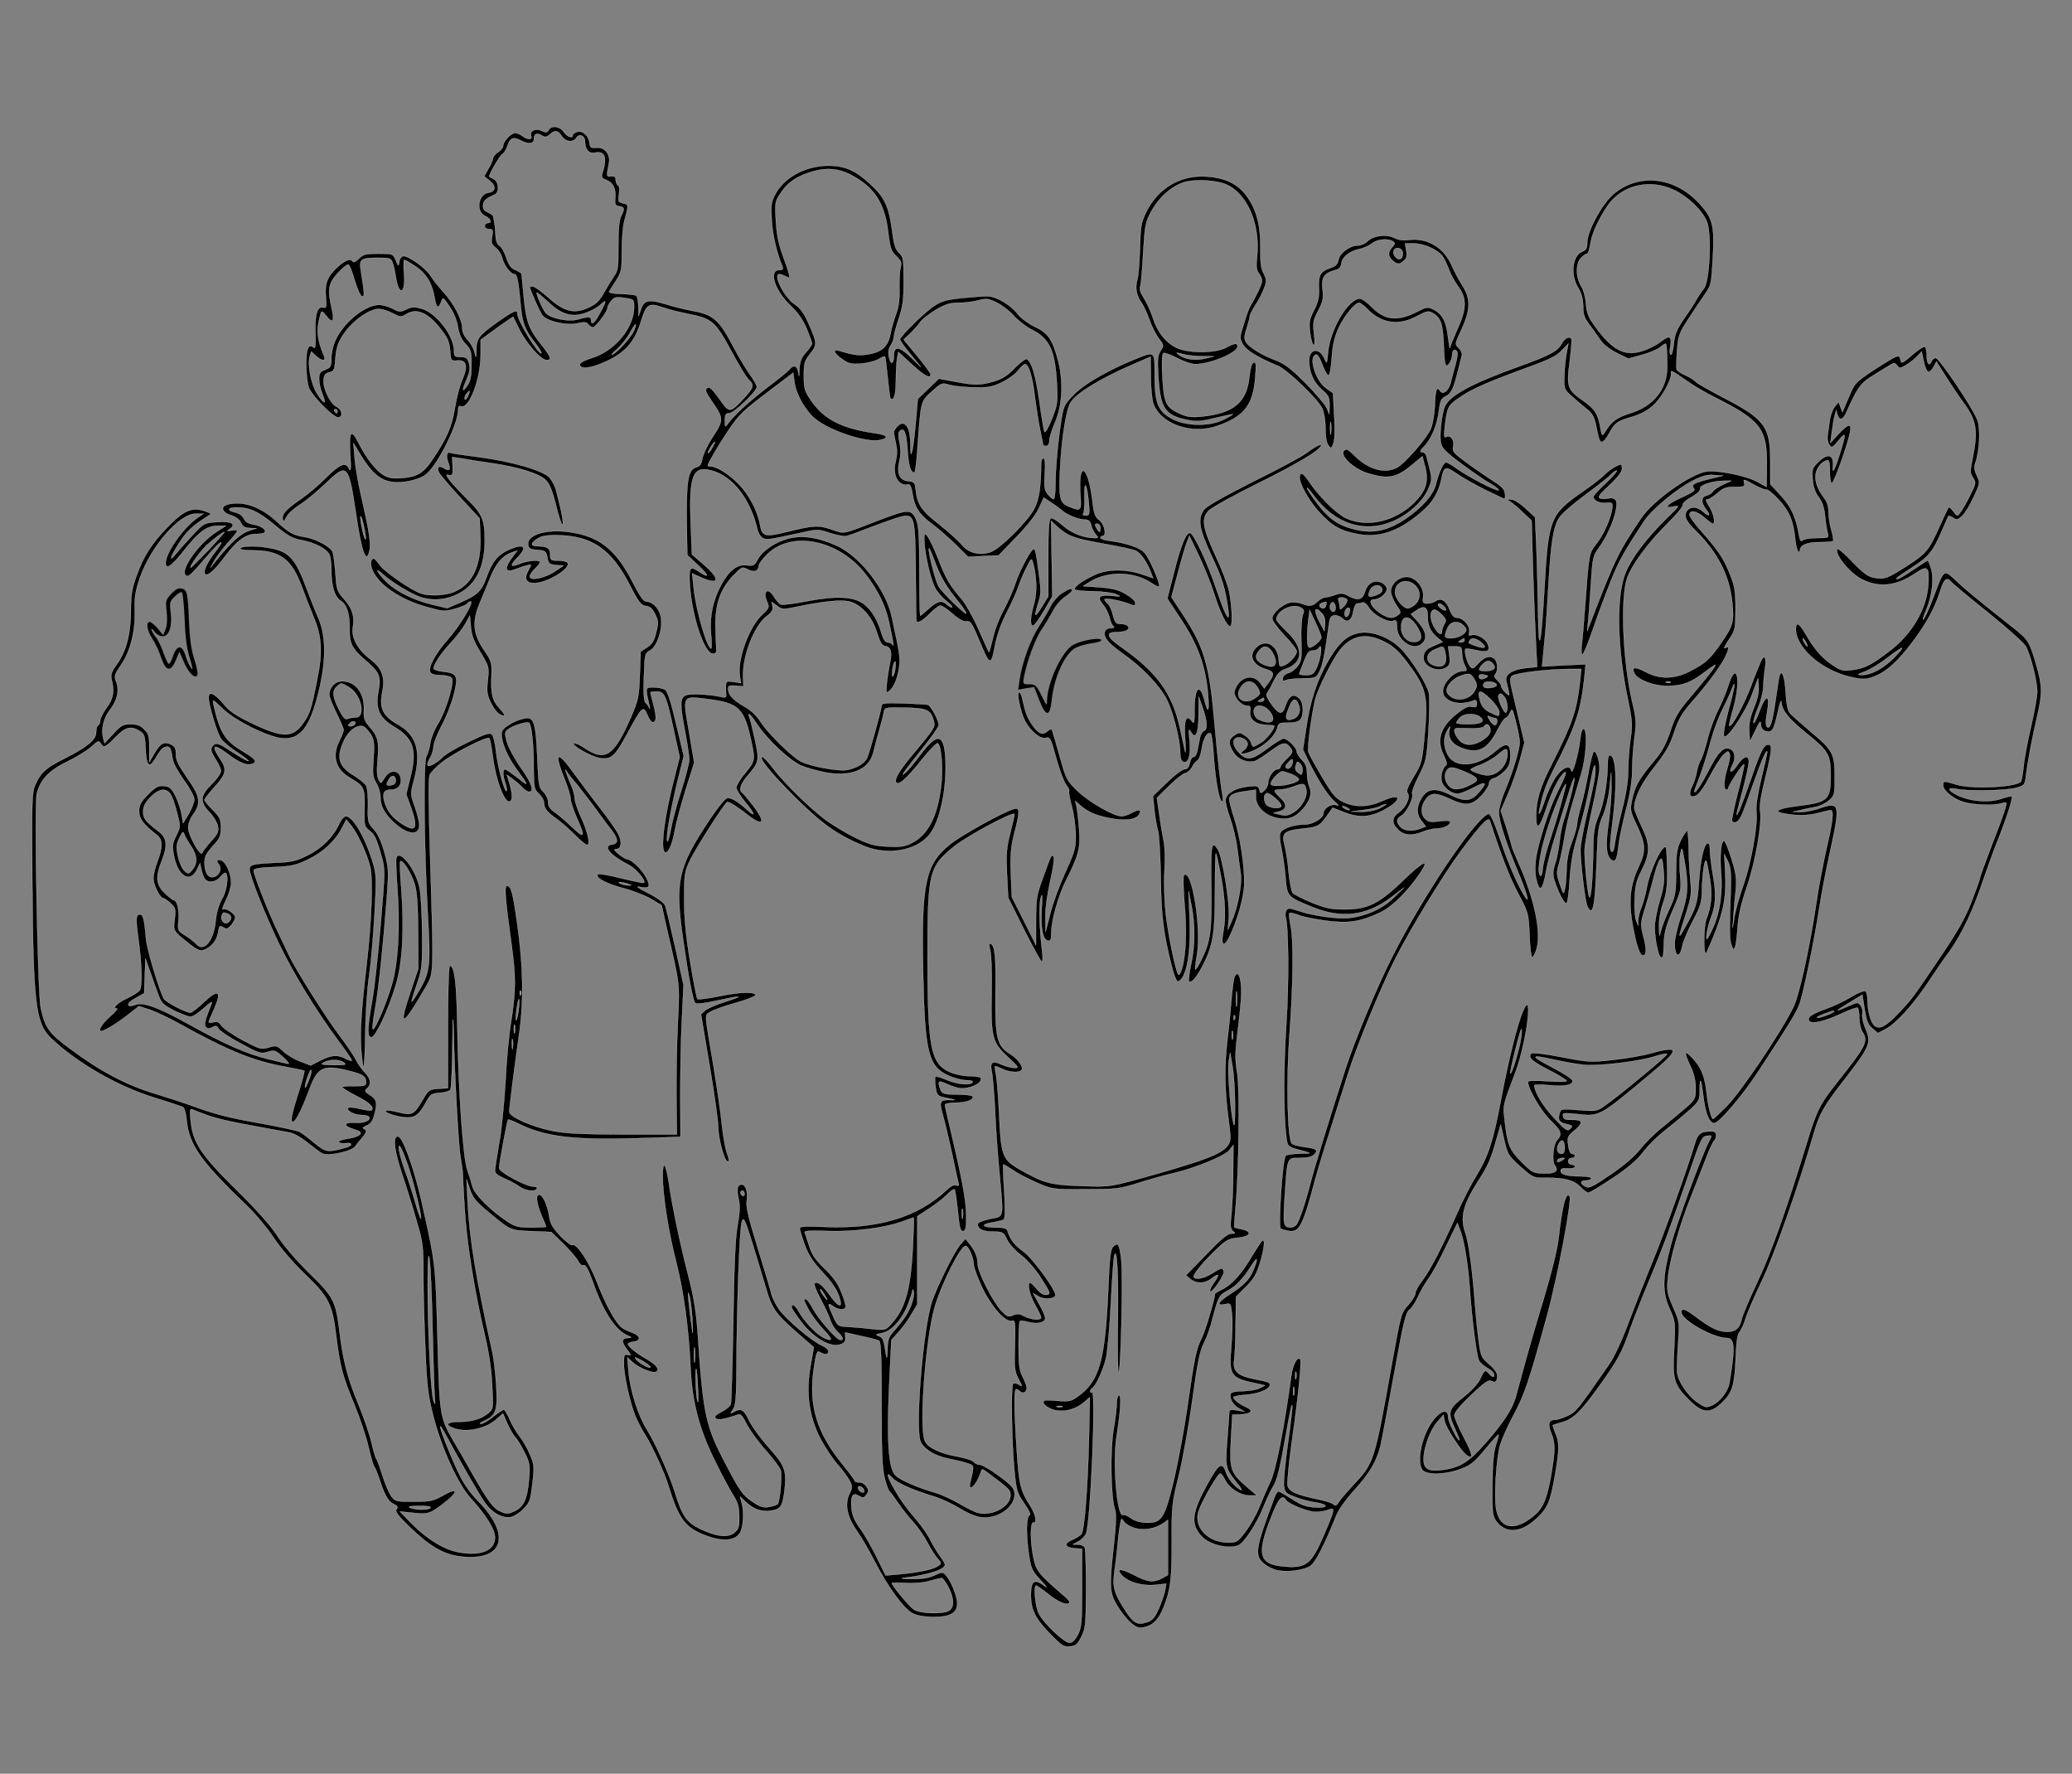 <svg id="svg" version="1.0" xmlns="http://www.w3.org/2000/svg"
 width="1013pt" height="867pt" viewBox="0 0 1013 867"
 preserveAspectRatio="xMidYMid meet">
<rect x="0" y="0" width="1013" height="867" fill="#808080" stroke="none"/>
<defs>
    <style>
        .st1 {
            stroke: white;
            animation: move 2s linear infinite;  
        }


        @keyframes move {
            0% {
                stroke-dashoffset: 4200;
            }
            50% {
                stroke-dashoffset: 2100;
            }
            100% {
                stroke-dashoffset: 0;
            }
        }
    </style>
</defs>
    

<g transform="translate(0,867) scale(0.1,-0.1)"
>
<path class="st1" d="M2682 8034 c-7 -13 -13 -13 -35 -3 -30 14 -60 -2 -50 -27 7 -18 -18
-18 -43 1 -10 8 -26 15 -35 15 -20 0 -59 -41 -59 -62 0 -9 -11 -23 -25 -32
-14 -9 -25 -23 -25 -31 0 -7 -10 -30 -22 -50 l-21 -37 28 -22 c32 -26 29 -53
-7 -58 -50 -7 -63 -92 -17 -113 27 -12 37 -35 15 -35 -9 0 -16 -7 -16 -15 0
-9 9 -15 21 -15 19 0 20 -4 15 -36 -6 -30 -3 -38 18 -55 13 -10 27 -32 31 -49
8 -35 41 -80 60 -80 13 0 19 -28 31 -155 8 -84 19 -115 68 -178 21 -27 35 -51
33 -53 -12 -13 -117 158 -117 191 0 24 -16 18 -93 -36 -97 -69 -107 -82 -108
-138 -1 -44 -1 -45 -9 -13 -4 19 -20 46 -34 61 -16 17 -26 38 -26 57 0 42 -42
122 -93 177 -23 26 -51 61 -62 79 -23 38 -111 100 -134 96 -9 -2 -18 -14 -19
-28 -4 -24 -4 -23 -17 8 -14 32 -15 32 -85 32 -62 0 -74 -3 -95 -24 -14 -14
-27 -20 -30 -15 -11 17 -34 9 -70 -22 -54 -48 -68 -83 -62 -150 4 -52 3 -56
-14 -52 -28 8 -41 -38 -37 -129 2 -62 0 -74 -10 -66 -24 21 -36 -8 -35 -89 1
-43 6 -91 13 -108 14 -39 119 -145 142 -145 27 0 22 38 -7 52 -30 14 -67 90
-63 131 2 24 9 33 28 37 21 5 25 12 28 45 5 78 13 103 52 156 44 59 119 109
162 109 15 0 45 -9 67 -21 39 -20 41 -20 70 -3 47 28 99 7 156 -62 46 -57 53
-72 57 -134 3 -33 5 -35 35 -32 45 3 52 -29 23 -95 -12 -26 -28 -88 -36 -137
-15 -93 -40 -150 -112 -256 -43 -64 -76 -82 -152 -87 -42 -3 -62 1 -87 16 -37
23 -83 83 -119 154 -38 74 -48 62 -42 -50 5 -73 3 -92 -5 -75 -17 36 -43 26
-112 -42 -35 -36 -90 -82 -122 -104 -72 -49 -96 -75 -91 -99 4 -15 7 -13 18 9
7 16 36 42 64 60 28 17 86 65 129 106 105 101 111 94 147 -146 28 -191 50
-252 66 -186 9 34 -1 97 -36 251 -17 70 -33 162 -36 203 l-6 75 36 -60 c52
-85 94 -122 150 -130 56 -9 139 10 172 39 59 52 154 245 154 313 0 15 5 21 14
17 39 -15 96 133 96 252 l0 73 53 39 c28 21 64 46 79 56 l27 18 31 -64 c36
-70 105 -148 132 -148 27 0 22 15 -23 72 -64 81 -76 113 -88 232 -6 60 -11
113 -11 117 0 3 -13 12 -30 19 -22 9 -33 24 -45 61 -9 27 -24 53 -33 58 -11 6
-18 24 -19 48 -1 21 -3 49 -6 63 -2 14 -5 28 -6 33 0 4 -12 13 -26 19 -19 9
-25 18 -23 36 3 23 11 30 58 52 22 11 19 61 -5 74 -11 6 -21 11 -23 12 -7 3
53 107 64 111 7 3 18 20 24 38 13 41 29 48 65 29 39 -20 65 -18 65 5 0 27 15
34 39 19 16 -10 23 -9 39 5 25 23 39 21 58 -8 19 -29 58 -33 72 -8 13 22 42
10 42 -17 0 -41 19 -63 50 -56 48 9 60 -23 35 -101 -6 -18 -2 -25 18 -32 34
-13 49 -42 45 -89 -3 -32 0 -37 20 -40 26 -4 27 -13 8 -50 -9 -19 -13 -63 -13
-144 1 -103 -2 -121 -19 -145 -11 -16 -33 -52 -49 -80 -21 -39 -39 -58 -70
-73 -77 -37 -126 -26 -209 50 -31 27 -63 50 -71 50 -8 0 -15 -1 -15 -3 0 -10
47 -117 60 -136 21 -31 119 -54 175 -41 31 7 42 6 51 -5 6 -8 16 -15 23 -15
13 0 71 77 71 95 0 7 8 22 18 34 15 19 24 21 65 15 47 -7 47 -7 47 -46 0 -99
-94 -213 -204 -247 -36 -11 -61 -24 -61 -32 0 -26 53 -20 127 14 96 44 140 95
172 197 27 86 37 92 114 65 26 -9 80 -22 120 -30 112 -22 129 -36 206 -178 36
-68 75 -132 86 -142 29 -26 25 -40 -22 -91 -65 -70 -72 -72 -108 -22 -48 67
-60 79 -70 73 -16 -10 -12 -19 25 -73 53 -77 53 -87 0 -167 -25 -39 -48 -86
-51 -107 -5 -27 -12 -38 -30 -42 -41 -11 -50 -68 -46 -300 l2 -129 58 -54 c51
-48 50 -62 -3 -26 -43 29 -48 19 -42 -72 11 -151 71 -330 112 -330 15 0 19 6
17 25 -1 14 -3 63 -4 110 -2 106 24 181 87 247 43 44 43 44 73 29 30 -16 52
-7 52 21 0 7 18 31 40 53 119 119 352 72 483 -98 59 -77 96 -151 113 -231 19
-86 26 -129 18 -113 -3 6 -14 12 -23 12 -12 0 -22 13 -31 43 -20 69 -48 114
-86 144 -50 38 -134 42 -281 14 -61 -12 -117 -19 -125 -16 -8 3 -22 19 -32 35
-31 54 -60 32 -34 -25 10 -23 8 -28 -25 -59 -64 -58 -123 -220 -110 -299 l5
-36 -36 6 c-33 5 -36 3 -37 -18 -1 -13 0 -32 1 -43 1 -15 -3 -17 -22 -13 -60
14 -157 18 -177 8 -27 -15 -27 -44 -1 -181 11 -58 20 -118 20 -134 0 -15 -18
-84 -40 -153 -22 -68 -45 -155 -51 -191 -7 -37 -14 -61 -17 -53 -7 20 16 151
50 291 l31 125 -37 155 c-23 101 -42 159 -53 168 -9 6 -35 12 -56 12 -43 0
-43 3 -22 -90 3 -14 2 -18 -1 -10 -3 8 -12 20 -18 25 -8 7 -11 45 -8 125 4
114 4 116 31 131 37 22 65 117 50 171 -10 39 -41 68 -71 68 -12 0 -33 31 -68
100 -81 157 -164 221 -312 240 -112 14 -203 -15 -196 -63 2 -18 11 -23 45 -25
39 -3 43 -6 49 -37 5 -30 10 -34 43 -37 l36 -3 -42 -28 c-48 -33 -123 -48
-123 -25 0 8 11 25 25 38 14 13 25 27 25 32 0 13 -58 9 -97 -7 -48 -20 -53
-11 -15 28 55 56 35 74 -44 38 -51 -23 -78 -57 -105 -132 -25 -69 -44 -87
-128 -124 l-65 -28 -74 18 c-86 20 -173 63 -220 108 -46 44 -65 82 -21 41 44
-40 145 -101 189 -114 62 -18 123 -12 181 18 86 43 129 131 129 261 0 101 -12
129 -86 201 -36 36 -75 78 -86 93 -19 27 -19 28 -2 25 17 -3 19 3 17 43 l-2
45 47 -7 c26 -5 92 -15 147 -23 136 -20 234 -52 265 -84 18 -19 32 -56 49
-124 13 -54 27 -95 31 -93 7 5 -5 69 -31 167 -5 21 -20 49 -32 63 -31 35 -183
79 -341 100 -70 9 -133 18 -141 21 -20 8 -26 -10 -14 -45 14 -38 8 -47 -20
-30 -25 16 -37 6 -25 -20 5 -11 52 -66 104 -122 l95 -103 3 -82 c7 -142 -35
-236 -123 -275 -45 -21 -129 -25 -172 -8 -50 19 -178 108 -198 139 -11 16 -24
30 -28 30 -14 0 -18 -26 -8 -52 28 -75 139 -151 275 -187 74 -20 82 -21 132
-6 29 8 56 20 59 25 3 6 11 10 16 10 19 0 -53 -120 -111 -185 -61 -69 -96
-134 -87 -159 5 -11 20 -16 50 -16 25 0 49 -6 55 -13 16 -18 -28 -164 -66
-224 -17 -27 -34 -68 -38 -93 -3 -25 -12 -54 -19 -66 -16 -25 -12 -436 6 -766
15 -253 11 -288 -37 -372 -21 -36 -39 -64 -41 -62 -2 2 9 39 24 82 26 75 28
88 27 249 -1 94 -6 196 -13 227 -19 89 -97 189 -113 146 -3 -7 -1 -69 4 -138
15 -197 5 -378 -26 -482 -31 -106 -90 -239 -94 -216 -2 10 4 55 12 100 17 89
39 305 57 538 10 137 9 149 -12 225 -15 54 -32 90 -52 112 -28 30 -30 36 -28
112 1 45 -3 90 -9 101 -6 10 -31 31 -55 46 -79 46 -93 89 -54 173 26 57 79 89
105 64 42 -43 47 -61 40 -151 -5 -76 -4 -91 14 -120 11 -18 20 -48 20 -68 0
-46 20 -82 69 -127 64 -58 121 -63 121 -10 0 15 -10 56 -22 90 -22 61 -22 63
-5 127 38 143 15 222 -78 275 -73 41 -92 80 -76 158 15 74 -1 117 -59 161 -60
45 -93 105 -85 154 10 55 -3 95 -43 140 -34 38 -37 45 -42 127 -4 47 -10 94
-14 104 -12 26 -84 64 -136 72 -59 10 -74 18 -144 82 -76 68 -161 96 -233 77
-37 -10 -28 -39 15 -52 25 -8 43 -21 50 -37 9 -19 19 -25 44 -26 l33 -1 -42
-14 c-39 -14 -88 -59 -156 -144 l-28 -35 18 33 c10 18 39 57 65 87 27 29 48
56 48 60 0 4 -12 5 -27 2 -26 -5 -26 -4 -8 9 32 24 5 37 -66 32 -60 -4 -63 -6
-113 -59 -28 -30 -66 -72 -84 -94 -39 -48 -31 -20 13 50 35 54 59 78 119 118
l39 26 -27 11 c-65 24 -105 8 -187 -77 -77 -79 -116 -140 -150 -234 -24 -65
-29 -96 -29 -167 0 -117 -22 -203 -66 -265 -28 -39 -34 -55 -29 -76 16 -57 10
-95 -23 -140 -18 -24 -32 -52 -32 -62 0 -10 -4 -21 -10 -24 -6 -3 -10 -19 -10
-35 0 -36 -44 -72 -155 -128 -89 -44 -116 -68 -142 -127 -17 -37 -18 -74 -15
-475 4 -588 16 -691 89 -762 124 -120 324 -236 507 -293 72 -22 136 -44 142
-47 6 -4 14 -34 17 -68 13 -119 71 -200 301 -420 37 -36 93 -103 124 -150 34
-51 95 -122 153 -178 117 -112 134 -146 153 -304 19 -150 30 -192 88 -332 27
-65 59 -160 70 -210 12 -50 24 -93 28 -96 4 -3 15 -30 25 -60 26 -80 43 -109
70 -122 19 -9 22 -14 14 -25 -9 -10 4 -29 63 -86 98 -95 166 -135 249 -145
208 -25 251 100 92 265 -65 68 -87 105 -141 233 -50 119 -66 176 -30 110 79
-146 174 -311 200 -347 36 -50 87 -77 127 -68 15 3 43 21 61 40 30 31 34 42
43 123 10 84 9 94 -13 144 -12 29 -35 69 -51 89 -16 20 -38 57 -48 83 -11 25
-24 46 -28 46 -4 0 -28 -16 -52 -35 -24 -19 -51 -35 -60 -35 -9 1 -2 7 16 15
58 25 67 52 59 173 -3 59 -13 139 -22 177 -79 357 -109 543 -118 725 l-5 105
17 -50 c14 -40 30 -60 87 -107 113 -94 108 -92 214 -96 l96 -4 58 -56 c32 -32
65 -70 73 -85 8 -15 19 -25 23 -22 13 7 25 -13 51 -85 49 -140 108 -231 165
-256 25 -11 27 -13 8 -14 -34 0 -37 -18 -9 -54 23 -31 24 -33 6 -29 -18 5 -20
0 -20 -43 0 -54 29 -187 56 -255 10 -24 32 -67 50 -95 35 -56 94 -185 113
-249 46 -149 77 -195 156 -230 95 -42 164 -41 192 1 17 26 22 103 9 149 l-8
30 29 -27 c38 -36 77 -49 124 -42 47 8 55 21 65 101 10 97 2 119 -79 209 -40
45 -83 105 -96 133 -25 52 -37 59 -73 40 -20 -11 -20 -10 -4 12 13 20 16 55
17 214 1 295 15 677 26 705 9 22 15 10 51 -105 22 -71 50 -164 62 -205 38
-129 44 -137 212 -282 l27 -23 -16 -90 c-24 -133 -8 -248 48 -357 23 -43 61
-100 84 -126 23 -26 49 -61 58 -78 15 -29 15 -35 1 -64 -25 -50 -14 -112 33
-179 22 -31 63 -101 91 -156 64 -124 141 -229 184 -251 20 -11 57 -17 99 -18
84 0 119 19 119 67 0 34 -31 111 -56 138 -15 16 -18 16 -57 -2 -30 -13 -62
-18 -112 -17 -38 0 -56 3 -40 5 117 13 205 41 205 64 0 6 -11 25 -24 42 -13
18 -34 52 -46 77 -12 25 -43 70 -69 100 -56 66 -80 100 -115 162 -32 58 -34
78 -3 44 22 -25 106 -62 208 -92 29 -9 83 -34 118 -55 77 -46 119 -56 174 -39
77 23 121 97 85 142 -25 30 -137 108 -156 108 -11 0 -25 6 -31 14 -6 8 -42 19
-79 26 -86 15 -146 44 -160 76 -30 63 3 501 48 656 35 117 126 298 151 298 14
0 39 -56 39 -88 0 -16 20 -69 43 -118 47 -96 114 -170 145 -160 15 5 17 -5 14
-118 -4 -110 -2 -127 17 -165 21 -40 21 -41 2 -29 -11 7 -24 9 -28 4 -11 -11
-7 -284 6 -420 10 -102 13 -113 48 -164 26 -37 34 -57 26 -59 -16 -6 -17 -98
-2 -196 10 -66 15 -76 57 -121 28 -29 35 -41 18 -28 -49 37 -66 26 -66 -45 0
-71 22 -115 91 -186 59 -61 70 -68 100 -65 29 3 37 10 56 48 20 41 22 60 23
232 0 102 -3 193 -6 202 -3 9 -18 16 -33 16 l-26 1 28 15 c15 8 32 26 37 39
22 58 49 702 29 690 -5 -4 -9 -2 -9 4 0 5 5 13 10 16 18 11 53 87 67 145 7 30
18 150 24 265 5 116 13 221 16 235 14 55 22 -91 18 -327 -2 -134 0 -243 4
-243 11 0 22 471 13 552 -9 77 -16 88 -39 65 -14 -13 -18 -51 -25 -214 -15
-340 -43 -442 -143 -515 -38 -28 -44 -30 -108 -25 -61 5 -68 4 -65 -11 2 -9
21 -23 43 -31 49 -17 109 -3 154 34 l29 25 -4 -197 c-6 -251 -22 -453 -37
-472 -7 -8 -27 -20 -45 -28 -42 -17 -37 -37 11 -41 l37 -3 0 -190 c0 -171 -2
-194 -20 -229 -14 -27 -27 -40 -41 -40 -26 0 -125 94 -150 142 -18 35 -27 138
-13 138 3 0 29 -18 57 -40 50 -41 92 -58 105 -45 4 4 -6 18 -23 32 -127 109
-138 123 -152 187 -17 81 -17 177 0 174 18 -4 10 40 -13 76 -51 79 -58 107
-69 276 -13 196 -14 300 -3 300 4 0 13 -5 19 -11 14 -14 33 -3 33 17 0 8 -9
32 -20 54 -17 32 -20 59 -20 153 0 62 3 116 6 119 3 3 21 2 41 -4 44 -12 83
-3 83 19 0 9 -13 40 -30 69 l-29 53 27 -16 c29 -17 82 -12 82 7 0 28 -111 179
-156 212 -46 34 -64 57 -78 101 -4 13 -17 17 -61 17 -65 0 -73 16 -12 25 24 4
48 10 54 13 7 5 8 49 3 137 -5 72 -7 131 -5 133 1 2 23 -11 48 -28 25 -17 79
-45 119 -62 72 -31 76 -32 233 -31 151 0 166 1 261 31 55 17 131 39 169 47
108 25 253 85 275 113 l20 25 -1 -129 c0 -71 -4 -163 -8 -204 -7 -63 -6 -77 7
-88 14 -10 13 -12 -9 -12 -17 0 -50 -27 -122 -102 l-99 -102 22 -18 c30 -24
71 -23 104 3 36 29 41 20 11 -21 -13 -18 -22 -37 -19 -42 8 -13 73 82 67 98
-7 19 -12 18 -58 -11 -40 -25 -79 -32 -89 -17 -6 10 48 76 117 141 42 40 56
47 100 51 61 6 72 30 19 41 -18 4 -35 8 -37 10 -2 2 1 42 5 89 17 176 22 584
9 664 -11 63 -11 97 0 189 8 61 16 138 18 169 8 92 -12 161 -32 111 -4 -10
-11 -65 -16 -123 -4 -58 -13 -143 -19 -190 -14 -119 -13 -237 5 -371 14 -108
14 -115 -3 -139 -30 -40 -105 -69 -357 -141 -221 -62 -212 -61 -360 -56 -152
5 -184 14 -307 85 -76 44 -85 68 -93 263 -4 85 -11 172 -15 194 -5 22 -7 41
-5 43 2 2 17 -4 34 -12 34 -18 87 -21 96 -6 10 16 -19 55 -58 79 -63 39 -72
79 -70 291 3 184 -3 240 -24 247 -9 3 -9 -6 -2 -31 6 -20 9 -114 7 -209 -4
-217 3 -243 80 -314 54 -50 56 -53 30 -53 -15 0 -43 8 -63 17 -45 21 -57 11
-45 -42 4 -22 11 -105 15 -185 3 -80 13 -215 21 -300 21 -233 25 -214 -46
-228 -35 -8 -60 -18 -60 -25 0 -25 25 -37 74 -37 49 -1 52 -2 69 -38 9 -20 40
-55 68 -76 31 -24 71 -69 100 -115 46 -72 47 -76 26 -80 -15 -2 -30 7 -48 28
-14 17 -29 31 -32 31 -17 0 -4 -58 23 -107 17 -29 30 -57 30 -63 0 -15 -47
-12 -82 6 -24 13 -36 14 -55 5 -23 -10 -29 -8 -59 24 -41 44 -114 188 -114
226 0 34 -13 66 -40 99 l-20 25 -26 -30 c-28 -32 -112 -202 -137 -275 -45
-135 -85 -634 -55 -690 20 -37 72 -67 136 -80 31 -6 72 -16 90 -22 36 -11 36
-10 16 -92 -14 -58 32 -15 51 48 5 16 8 17 24 5 119 -89 121 -91 121 -119 0
-54 -89 -102 -157 -85 -16 3 -57 24 -93 45 -36 21 -90 46 -120 54 -85 25 -170
62 -192 84 -34 34 -43 166 -31 433 l11 229 35 39 c19 21 48 60 63 87 l29 49 0
215 0 215 55 36 c30 19 70 50 88 68 18 19 36 31 39 27 3 -3 10 -51 16 -106 8
-84 13 -100 26 -98 13 3 16 17 15 83 -2 74 -21 177 -84 442 -11 45 -20 87 -20
93 0 5 22 10 51 10 53 0 94 15 84 31 -4 5 -37 9 -75 9 -58 0 -71 3 -80 19 -5
11 -10 27 -10 35 0 13 6 12 43 -4 23 -11 54 -20 69 -20 51 0 105 30 92 52 -3
4 -29 8 -57 8 -29 0 -70 9 -94 20 -93 42 -108 121 -108 560 0 418 6 442 130
543 66 53 295 175 295 157 0 -7 -10 -48 -21 -93 -18 -69 -20 -100 -16 -198 l6
-117 78 -156 c43 -86 82 -156 86 -156 5 0 6 19 3 43 -13 97 -18 234 -8 267 8
28 9 17 5 -50 -6 -96 5 -153 30 -158 14 -3 17 5 17 40 0 58 34 179 71 253 63
124 72 161 65 249 -3 45 -9 95 -12 111 l-7 30 24 -21 c37 -33 79 -51 149 -64
76 -14 126 -6 140 20 13 24 -3 26 -40 5 -14 -8 -35 -14 -46 -15 -38 0 -158 68
-215 123 -54 52 -56 56 -89 173 -18 65 -35 123 -37 127 -3 5 -13 1 -23 -8 -23
-21 -43 -12 -75 34 -24 35 -32 58 -49 134 -4 15 -11 25 -15 22 -11 -6 10 -99
31 -140 27 -50 73 -88 100 -82 22 6 25 0 52 -99 16 -58 38 -117 48 -130 11
-13 17 -27 15 -31 -3 -5 3 -39 14 -78 10 -38 18 -100 18 -138 1 -61 -4 -79
-50 -180 -28 -61 -62 -152 -74 -202 l-23 -90 -1 70 c-1 41 9 115 24 180 16 69
21 113 15 119 -10 10 -9 12 -56 -119 -26 -71 -29 -93 -29 -197 l0 -118 -59
118 -59 117 -5 115 c-3 95 0 129 17 197 28 108 28 127 -1 119 -50 -13 -257
-128 -313 -173 -121 -97 -141 -191 -132 -622 8 -389 25 -462 119 -506 29 -14
70 -25 91 -25 23 0 36 -4 32 -10 -10 -17 -74 -11 -126 11 -27 12 -52 19 -56
16 -3 -3 -2 -26 1 -50 7 -44 7 -44 59 -55 40 -8 44 -10 17 -9 -56 2 -60 -5
-40 -75 10 -35 30 -119 45 -188 14 -69 28 -133 31 -142 4 -13 1 -16 -11 -12
-10 4 -28 -4 -48 -24 -140 -132 -336 -191 -599 -179 -91 4 -118 2 -118 -7 0
-7 11 -43 24 -80 19 -51 40 -83 88 -135 41 -43 69 -84 79 -114 23 -64 2 -63
-45 3 -36 51 -61 69 -74 56 -4 -4 10 -37 29 -74 20 -37 42 -83 48 -103 6 -20
23 -47 36 -59 27 -25 32 -40 14 -40 -18 0 -108 102 -135 153 -13 26 -29 47
-34 47 -14 0 -13 -1 16 -56 15 -27 48 -70 73 -96 46 -48 43 -60 -8 -34 -33 18
-94 83 -116 125 -15 30 -35 42 -35 22 0 -6 21 -38 48 -73 58 -77 142 -126 189
-110 21 7 28 15 26 34 l-1 25 76 -17 c43 -9 83 -19 90 -24 9 -5 12 -80 12
-309 0 -241 3 -315 15 -362 9 -33 19 -62 24 -65 4 -3 22 -27 41 -55 18 -27 52
-71 76 -96 23 -26 54 -71 69 -100 15 -30 37 -64 49 -77 20 -23 20 -24 2 -37
-22 -16 -92 -31 -188 -40 l-68 -6 -46 93 c-25 51 -62 115 -82 141 -25 35 -36
62 -39 95 -5 61 6 79 36 60 20 -11 24 -11 37 6 12 17 12 23 0 40 -8 12 -23 21
-35 20 -12 0 -21 3 -21 6 0 4 -27 40 -60 81 -128 157 -168 290 -141 472 12 79
15 86 31 77 26 -14 40 -12 40 5 0 8 -15 21 -32 28 -49 21 -177 130 -210 178
-16 24 -31 54 -35 68 -3 15 -33 116 -67 226 -47 152 -60 209 -55 236 6 43 -5
79 -25 79 -21 0 -26 -22 -15 -71 8 -32 6 -66 -5 -129 -11 -60 -17 -197 -21
-470 -4 -212 -9 -393 -12 -403 -2 -9 -23 -27 -45 -38 -30 -15 -37 -24 -29 -32
10 -10 38 -6 111 19 11 4 23 -11 41 -48 15 -29 56 -86 93 -127 36 -41 69 -85
73 -98 7 -31 -4 -154 -15 -165 -5 -5 -24 -11 -43 -14 -28 -5 -44 1 -84 28 -44
31 -58 50 -123 174 -103 194 -114 245 -141 650 -8 104 -19 175 -45 275 -42
163 -80 345 -96 457 -15 99 -30 116 -30 33 0 -93 28 -272 65 -416 37 -144 62
-323 71 -520 8 -172 43 -304 125 -467 33 -67 73 -140 87 -162 20 -32 26 -54
26 -100 1 -50 -3 -61 -24 -78 -32 -26 -88 -19 -168 19 -65 32 -87 63 -122 177
-29 93 -99 248 -139 311 -41 65 -81 191 -88 280 l-6 70 24 -22 c30 -28 97 -56
115 -49 23 9 4 35 -45 63 -50 28 -91 62 -91 74 0 4 12 9 28 11 36 4 35 28 -3
42 -16 6 -39 16 -50 23 -30 17 -83 112 -126 224 -38 100 -101 195 -121 183 -5
-3 -31 16 -57 43 -36 38 -50 60 -55 92 -9 61 -32 111 -50 111 -19 0 -13 -43
15 -109 11 -24 19 -45 19 -47 0 -2 -33 -4 -73 -4 -65 0 -79 4 -118 30 -83 55
-160 133 -169 170 -5 19 -16 55 -25 80 -21 56 -44 384 -49 702 -4 216 -14 298
-37 298 -5 0 -9 -123 -9 -299 l0 -300 -47 -3 c-45 -3 -48 -5 -78 -57 -41 -70
-52 -75 -120 -57 -30 8 -57 10 -60 6 -6 -10 63 -31 104 -32 41 -1 60 14 90 68
25 46 29 49 71 52 24 2 48 9 52 15 4 7 9 107 10 222 1 116 3 156 5 90 4 -209
24 -588 35 -645 5 -30 10 -62 10 -70 0 -8 4 -85 9 -170 9 -164 48 -409 99
-625 20 -84 33 -171 36 -245 6 -112 6 -116 -17 -136 -33 -29 -82 -44 -145 -44
-58 0 -71 -14 -28 -30 61 -24 156 -5 209 41 l34 30 21 -48 c11 -26 29 -57 39
-68 11 -11 31 -45 46 -75 25 -50 27 -60 21 -133 -8 -95 -25 -132 -71 -154 -28
-13 -38 -14 -64 -3 -38 15 -61 46 -141 185 -34 61 -77 135 -95 165 -65 113
-66 123 -76 500 -10 368 -9 363 -81 680 -28 123 -76 266 -101 297 -5 7 -13 10
-18 7 -18 -11 -8 -77 25 -177 19 -56 51 -158 70 -225 35 -119 36 -130 36 -285
0 -89 5 -252 10 -362 7 -169 13 -218 38 -315 42 -163 122 -338 188 -409 70
-76 114 -148 114 -186 0 -62 -65 -91 -169 -74 -76 11 -164 65 -247 150 l-49
51 67 -7 c74 -8 82 -5 166 62 57 47 43 61 -22 23 -49 -27 -61 -30 -144 -30
-88 0 -91 1 -110 28 -11 15 -30 61 -43 102 -13 41 -26 77 -30 80 -3 3 -13 37
-22 76 -9 40 -38 125 -65 190 -52 125 -75 213 -92 354 -18 149 -29 172 -146
285 -61 60 -124 132 -155 180 -35 54 -102 129 -204 230 -173 170 -213 231
-223 339 -5 55 -4 59 14 51 84 -35 131 -48 270 -74 88 -16 176 -32 196 -36 22
-3 58 -23 90 -49 29 -23 62 -48 73 -54 29 -15 145 10 162 35 7 10 22 29 33 41
23 27 25 38 8 45 -8 3 -1 9 14 15 19 8 30 22 37 49 17 61 14 79 -20 100 -26
17 -28 21 -15 33 23 18 19 47 -9 76 -14 14 -34 42 -45 64 -11 21 -43 69 -72
107 -66 86 -221 330 -255 403 -14 30 -43 91 -64 135 -42 89 -109 260 -109 280
0 9 26 14 98 17 83 3 107 8 164 35 75 35 137 92 169 155 l22 42 24 -29 c33
-41 78 -140 93 -203 14 -61 7 -262 -16 -462 -28 -242 -35 -346 -28 -433 4 -48
9 -85 12 -82 3 3 7 79 8 168 1 89 9 212 18 272 9 61 21 197 27 303 10 186 10
196 -11 265 -36 116 -95 217 -129 217 -9 0 -24 -17 -33 -38 -30 -65 -85 -119
-154 -153 -56 -28 -80 -33 -152 -36 -114 -5 -132 -9 -132 -32 0 -29 73 -215
140 -355 70 -148 186 -337 289 -476 39 -52 71 -98 71 -103 0 -4 -13 -1 -30 8
-40 21 -69 19 -124 -9 l-47 -24 -52 20 c-29 11 -66 33 -83 50 -30 28 -34 29
-70 18 -37 -11 -43 -9 -127 35 -48 26 -95 58 -104 71 -12 19 -21 22 -41 17
-19 -4 -24 -3 -20 8 4 8 16 38 29 67 33 79 14 88 -54 23 -30 -28 -59 -51 -66
-51 -23 0 -121 52 -130 68 -24 45 -83 243 -87 292 -8 95 -14 120 -29 120 -21
0 -22 -17 -9 -114 18 -128 21 -241 6 -258 -6 -8 -34 -25 -61 -38 -47 -21 -75
-50 -49 -50 6 0 -10 -18 -36 -41 -39 -35 -59 -69 -41 -69 15 0 75 37 127 77
l57 45 53 -17 c29 -10 91 -39 138 -65 243 -135 370 -187 524 -214 49 -9 91
-18 94 -20 2 -3 -12 -58 -33 -121 -26 -81 -34 -120 -27 -127 12 -12 43 46 87
164 39 104 69 116 199 82 62 -16 76 -26 76 -56 0 -14 -9 -17 -56 -17 -30 1
-58 -1 -61 -4 -3 -3 27 -22 66 -42 66 -33 92 -57 78 -72 -3 -3 -29 0 -57 7
-28 7 -54 9 -58 5 -12 -12 30 -35 64 -35 18 0 35 -4 38 -9 11 -17 -22 -31 -65
-29 -58 4 -65 -14 -11 -31 34 -10 40 -16 31 -27 -6 -7 -33 -17 -60 -20 -27 -4
-46 -11 -43 -16 4 -6 19 -8 35 -6 35 5 34 -13 -2 -22 -88 -24 -95 -23 -152 23
-29 25 -62 49 -73 55 -10 5 -96 24 -190 41 -162 29 -218 43 -344 89 -30 11
-109 37 -175 57 -139 42 -267 110 -413 219 -104 77 -122 103 -143 201 -15 76
-32 989 -19 1046 17 69 60 114 154 159 44 22 96 54 115 72 29 27 34 29 43 15
14 -25 23 -21 72 29 48 51 78 58 120 30 22 -14 25 -24 28 -88 3 -82 18 -96 47
-46 27 46 39 58 57 58 16 0 20 -7 28 -60 3 -20 28 -66 56 -104 28 -38 50 -80
50 -93 0 -13 -12 -45 -27 -71 l-28 -46 -7 43 c-4 25 -18 65 -30 90 -20 39 -28
46 -56 49 -28 3 -40 -4 -78 -41 -36 -37 -44 -51 -44 -82 0 -37 20 -64 88 -117
28 -22 28 -61 2 -128 -11 -28 -20 -65 -20 -83 0 -32 32 -97 48 -97 5 0 21 -11
36 -25 24 -22 26 -29 20 -78 -7 -60 -10 -55 75 -123 31 -25 49 -33 65 -28 36
11 66 46 72 85 6 34 8 37 26 26 16 -10 22 -8 39 12 10 13 19 29 19 37 0 18
-46 48 -60 39 -6 -4 0 16 14 44 14 28 26 67 26 87 0 42 -25 100 -47 108 -22 9
-28 -1 -14 -18 17 -20 5 -53 -21 -62 -29 -9 -48 19 -48 68 0 31 8 47 40 82 35
38 40 49 40 90 0 42 -5 52 -40 87 -22 22 -40 44 -40 49 0 6 23 35 50 65 57 63
61 84 25 137 -45 67 -31 75 38 23 55 -42 93 -58 119 -49 29 9 17 25 -44 61
-88 52 -112 89 -144 228 -6 29 -5 29 47 -21 61 -58 213 -133 284 -142 91 -10
138 48 182 223 38 155 38 274 -1 365 -16 36 -41 100 -57 143 -53 143 -83 178
-169 196 -64 14 -147 14 -155 1 -4 -6 17 -10 57 -10 138 0 194 -42 245 -181
17 -46 43 -113 58 -149 38 -90 43 -169 16 -300 -29 -148 -37 -172 -71 -218
-50 -70 -99 -69 -252 4 -76 37 -107 58 -138 96 -43 51 -70 61 -70 28 0 -36 42
-175 61 -202 11 -15 47 -45 82 -67 34 -23 57 -41 51 -41 -6 0 -42 20 -80 45
-71 47 -81 49 -98 23 -7 -12 -3 -26 17 -57 15 -22 27 -49 27 -60 0 -11 -20
-40 -45 -64 -57 -56 -59 -87 -11 -137 19 -19 37 -49 41 -67 5 -28 1 -38 -33
-75 -21 -24 -41 -49 -43 -57 -8 -22 -69 87 -69 123 0 19 10 46 25 66 37 50 33
87 -18 160 -60 88 -67 101 -67 138 0 25 -6 35 -26 44 -33 15 -52 4 -81 -48
l-23 -39 0 68 c0 59 -3 71 -25 92 -18 19 -35 25 -66 25 -37 0 -47 -5 -85 -47
l-43 -46 -7 27 c-10 42 2 94 31 133 38 48 49 95 34 138 -12 31 -10 37 24 87
45 66 69 162 66 267 -2 62 3 92 25 157 54 154 194 315 274 313 l37 0 -25 -17
c-70 -46 -160 -172 -160 -224 0 -36 29 -16 91 63 73 92 110 119 165 119 l39 0
-45 -29 c-85 -53 -180 -185 -153 -212 13 -13 22 -5 111 99 64 75 89 83 32 11
-38 -49 -59 -94 -47 -105 12 -12 48 19 96 85 59 79 103 111 153 111 19 0 38 3
41 7 13 12 -16 33 -53 39 -26 4 -41 13 -48 29 -6 14 -23 26 -41 30 -43 9 -39
25 5 25 64 0 110 -21 188 -87 65 -54 86 -65 134 -74 62 -12 117 -40 132 -69 6
-10 10 -45 10 -77 0 -78 16 -130 45 -149 31 -20 45 -65 44 -134 -1 -75 10 -99
76 -156 70 -59 79 -79 65 -154 -16 -86 5 -130 78 -173 95 -56 113 -116 76
-256 l-18 -73 22 -61 c39 -109 26 -130 -48 -81 -43 29 -68 61 -81 106 -11 40
-2 58 30 58 32 0 51 16 51 45 0 51 -51 60 -79 14 -19 -31 -19 -31 -30 -10 -8
14 -10 47 -5 95 8 91 2 116 -38 162 -27 31 -31 42 -29 84 4 81 -40 140 -106
140 -35 0 -63 -29 -63 -65 0 -12 16 -52 35 -91 19 -38 35 -75 35 -82 0 -7 -9
-30 -20 -52 -39 -76 -20 -141 53 -183 68 -40 71 -48 69 -147 -2 -83 -1 -89 22
-108 28 -21 36 -38 62 -130 17 -61 17 -71 -5 -330 -12 -147 -31 -316 -42 -377
-24 -137 -24 -175 -3 -175 20 0 84 137 119 255 33 109 42 272 27 470 -6 72 -8
132 -5 135 11 11 54 -58 70 -110 12 -42 16 -99 17 -235 l1 -180 -38 -113 c-62
-182 -40 -175 74 23 40 71 40 46 22 633 -8 263 -9 390 -2 405 6 12 33 40 61
62 57 45 219 127 230 117 4 -4 11 -43 17 -87 17 -134 67 -254 90 -216 8 12 3
48 -14 100 l-7 24 28 -20 c16 -12 38 -30 48 -42 11 -12 25 -21 33 -21 27 0 12
44 -42 119 -30 43 -60 99 -67 125 -12 44 -11 49 7 62 25 19 93 39 102 31 12
-13 22 -103 22 -213 1 -105 2 -112 26 -134 14 -13 25 -33 25 -45 0 -26 13 -43
65 -80 22 -16 61 -51 87 -77 26 -26 52 -48 58 -48 18 0 4 64 -31 139 -16 35
-29 74 -29 87 0 14 -7 41 -16 62 -9 20 -20 48 -25 62 -7 22 -7 23 4 6 6 -10
29 -39 50 -63 20 -25 55 -70 78 -101 22 -31 58 -79 79 -107 44 -54 47 -78 12
-83 -48 -7 -9 -53 83 -100 35 -18 84 -76 73 -87 -2 -3 -52 8 -111 22 -58 15
-110 24 -114 19 -15 -15 38 -44 123 -67 47 -12 109 -36 137 -53 l52 -31 22
-100 c69 -298 66 -275 57 -470 -5 -99 -8 -263 -7 -365 l2 -185 -262 0 c-201 1
-281 4 -345 17 -101 20 -212 69 -212 94 0 21 24 211 48 379 23 159 20 333 -8
530 -22 161 -31 195 -52 195 -13 0 -8 -63 22 -280 23 -167 23 -233 -3 -395 -9
-55 -21 -183 -26 -285 -6 -102 -19 -237 -31 -300 -11 -63 -20 -123 -20 -133 0
-12 16 -24 46 -37 26 -11 59 -29 74 -40 30 -21 75 -27 85 -10 3 6 -4 10 -17
10 -36 0 -168 71 -168 90 0 22 39 232 44 237 2 3 26 -7 53 -20 123 -62 264
-80 564 -71 l226 7 -1 206 c0 113 3 280 8 371 l8 165 -41 185 c-23 102 -45
195 -50 206 -6 13 -41 38 -83 59 -48 24 -62 35 -41 30 48 -10 56 0 33 44 -20
40 -73 91 -93 91 -7 0 -25 11 -42 25 -22 18 -26 24 -13 25 27 0 31 35 9 77
-12 21 -52 79 -91 128 -39 50 -95 125 -126 168 -81 112 -97 102 -44 -30 17
-41 30 -86 30 -99 0 -13 14 -54 30 -91 43 -95 39 -106 -22 -47 -29 28 -68 61
-85 73 -24 16 -33 30 -33 50 0 16 -10 37 -23 50 -22 20 -24 31 -30 164 -6 158
-16 197 -47 197 -41 0 -120 -41 -126 -66 -9 -35 21 -114 69 -180 65 -89 66
-92 8 -46 -30 23 -58 42 -62 42 -12 0 -11 -31 2 -69 6 -18 9 -34 6 -37 -10
-10 -44 119 -52 193 -4 41 -13 77 -21 84 -11 9 -36 0 -116 -39 -57 -27 -112
-60 -123 -72 -11 -12 -32 -28 -47 -36 -32 -17 -37 -5 -13 36 8 14 14 38 15 53
0 15 18 60 39 100 22 40 48 107 59 149 24 93 18 108 -51 115 -26 3 -47 10 -47
15 0 21 36 75 81 123 26 28 59 70 72 93 l24 43 5 -54 c3 -42 15 -72 47 -125
42 -70 43 -72 36 -136 -6 -56 -4 -72 15 -111 12 -25 31 -50 42 -56 32 -17 31
-4 -1 30 -34 37 -42 68 -38 162 2 61 0 68 -37 122 -53 78 -59 138 -21 228 15
35 38 92 52 126 27 68 59 106 103 122 l29 10 -30 -41 c-36 -50 -26 -70 24 -49
17 7 42 15 55 18 22 5 22 5 6 -24 -23 -40 -13 -63 28 -63 63 0 181 72 163 99
-3 6 -24 11 -46 11 -36 0 -39 2 -39 29 0 31 -14 41 -61 41 -36 0 -37 14 -2 37
20 13 45 18 98 17 170 -3 264 -68 355 -245 43 -84 54 -98 78 -101 20 -2 32
-13 45 -40 16 -33 17 -42 5 -90 -10 -41 -20 -57 -45 -73 l-31 -20 -4 -115 c-4
-107 -7 -121 -42 -203 -85 -195 -127 -222 -230 -152 -21 14 -43 24 -50 22 -18
-7 83 -65 125 -72 57 -10 76 7 139 125 69 127 75 133 95 86 8 -20 19 -36 25
-36 19 0 21 22 6 81 -9 33 -16 63 -16 65 0 2 14 4 31 4 38 0 47 -20 84 -193
l28 -127 -26 -103 c-48 -183 -69 -348 -47 -362 16 -10 37 36 49 105 6 36 30
125 53 199 l42 133 -25 149 c-32 183 -35 178 91 162 155 -20 179 -44 215 -215
18 -85 17 -89 -40 -157 -19 -24 -35 -51 -35 -61 0 -10 20 -42 44 -71 48 -58
53 -78 8 -37 -40 37 -74 58 -94 58 -11 0 -43 -39 -89 -107 -156 -235 -170
-299 -129 -587 26 -181 48 -298 59 -309 6 -6 49 -1 105 12 125 27 139 26 44
-5 -42 -13 -86 -32 -99 -42 l-22 -19 42 -249 c23 -137 42 -271 42 -299 1 -61
29 -167 46 -172 9 -3 9 7 -2 38 -9 24 -20 88 -26 143 -5 56 -24 182 -40 281
-46 272 -45 251 -18 268 13 9 68 29 122 44 54 15 99 33 100 38 4 19 -82 16
-179 -5 -54 -11 -100 -17 -104 -13 -4 4 -20 87 -36 183 -21 128 -29 210 -29
305 0 121 2 134 28 189 27 58 173 286 183 286 11 0 51 -25 89 -55 85 -68 104
-52 39 34 -25 33 -50 63 -55 66 -18 12 -9 42 24 81 59 69 60 74 38 178 -11 51
-23 100 -27 109 -12 32 5 17 40 -36 49 -73 155 -173 211 -198 25 -11 78 -26
118 -34 127 -24 216 12 237 98 5 23 19 74 30 112 11 39 21 79 22 89 3 17 12
19 103 17 108 -2 127 -11 141 -67 7 -28 3 -34 -101 -159 -70 -83 -96 -128 -82
-141 12 -13 50 21 118 106 39 50 77 89 83 87 18 -6 28 -125 17 -212 -18 -147
-64 -236 -144 -276 -33 -17 -54 -20 -117 -17 -66 3 -88 9 -162 45 -47 24 -112
63 -144 87 -77 58 -203 182 -255 251 -23 30 -46 55 -51 55 -23 0 38 -76 157
-195 135 -134 208 -186 342 -241 113 -46 250 -23 315 54 54 65 89 231 80 379
-7 118 -41 122 -121 15 -27 -37 -60 -77 -72 -87 -33 -30 -14 -2 78 113 46 57
83 110 83 118 0 22 -39 94 -53 99 -7 2 -60 5 -119 7 -89 3 -108 1 -108 -11 0
-19 -59 -231 -71 -257 -13 -26 -53 -50 -100 -58 -41 -7 -178 18 -224 42 -43
22 -160 137 -196 193 -20 32 -48 58 -84 78 -54 31 -75 55 -75 86 0 13 8 16 38
13 l37 -3 -2 45 c-4 101 53 250 114 297 26 20 34 32 30 49 l-4 22 26 -19 c25
-19 30 -19 96 -5 135 28 219 36 261 25 57 -16 109 -76 132 -152 15 -47 24 -63
40 -65 28 -4 35 -31 23 -84 -5 -23 -12 -67 -15 -96 -5 -48 -3 -52 10 -41 25
20 42 62 50 117 6 49 3 67 -37 251 -29 131 -155 292 -267 343 -88 40 -160 52
-227 38 -66 -14 -136 -59 -160 -104 -17 -31 -21 -33 -55 -29 -45 6 -84 -24
-123 -94 -42 -77 -58 -156 -51 -240 4 -40 4 -73 1 -73 -20 0 -73 183 -85 291
l-8 76 41 -18 c92 -42 100 -12 17 60 l-59 51 -6 152 c-9 235 10 283 103 258
103 -28 191 -142 224 -292 4 -15 15 -32 25 -38 20 -10 25 -9 188 26 79 18 83
18 140 -1 32 -10 66 -17 77 -16 10 1 70 23 134 48 63 24 130 47 147 50 55 9
60 -10 62 -272 1 -126 2 -233 3 -237 1 -19 29 -5 65 32 21 22 45 40 53 40 8 0
35 -18 60 -41 32 -27 53 -39 68 -36 18 3 26 -8 59 -87 56 -135 60 -136 81 -24
9 45 30 105 58 158 24 47 49 103 56 125 7 22 24 63 38 90 25 49 25 49 33 23
18 -68 20 -146 5 -198 -20 -65 -21 -113 -4 -108 7 3 31 36 53 74 l40 69 -3
185 -3 184 28 -26 c52 -48 81 -59 220 -84 76 -13 150 -29 164 -35 25 -10 57
-55 77 -110 l10 -25 -56 19 c-78 26 -164 26 -225 -1 -62 -28 -109 -61 -102
-73 4 -5 43 -9 88 -9 45 -1 96 -7 112 -14 29 -13 28 -13 -21 -8 -62 5 -72 -6
-40 -45 13 -15 27 -44 31 -63 4 -19 13 -38 19 -42 6 -5 2 -8 -11 -8 -12 0 -25
-5 -28 -11 -17 -26 8 -60 82 -112 96 -67 182 -157 217 -225 31 -60 66 -199 66
-258 0 -28 5 -44 15 -48 25 -9 38 31 31 103 -6 57 -5 63 7 43 23 -40 37 -7 37
88 l1 85 19 -55 c23 -66 25 -106 6 -113 -8 -3 -17 -19 -20 -36 -3 -17 -9 -44
-12 -61 -3 -16 -11 -30 -19 -30 -7 0 -15 -13 -18 -30 -5 -21 -12 -30 -25 -30
-11 0 -50 -29 -87 -65 l-68 -66 7 -69 c4 -38 12 -84 18 -102 5 -18 11 -118 13
-223 2 -190 13 -279 54 -439 9 -38 22 -71 28 -73 7 -3 18 9 27 24 27 53 38
152 32 288 l-5 130 14 -70 c19 -95 18 -200 -2 -290 -9 -41 -13 -78 -10 -82 12
-11 38 20 68 79 50 99 59 153 59 362 0 104 2 187 5 184 3 -2 14 -54 25 -114
21 -117 24 -202 10 -274 -11 -60 3 -72 28 -24 40 80 74 197 75 263 2 89 -19
226 -48 319 -14 42 -25 85 -25 94 0 22 23 34 83 41 l47 7 0 -36 c0 -46 44 -90
103 -102 54 -11 89 1 127 44 36 42 46 77 31 110 -6 14 -11 43 -11 65 0 29 -7
47 -25 65 -14 14 -25 32 -25 40 0 19 -45 64 -64 64 -8 0 -41 -20 -73 -44 -81
-61 -105 -66 -143 -28 -33 33 -39 66 -14 76 21 8 54 -11 54 -31 0 -9 -8 -22
-17 -29 -34 -24 -5 -25 49 -1 56 25 104 72 114 112 5 20 11 23 48 22 24 -1 50
4 60 12 21 17 21 84 0 105 -30 30 -53 17 -71 -39 -13 -41 -32 -38 -67 13 -26
36 -28 46 -18 60 7 9 21 36 32 59 15 30 29 44 54 53 89 29 92 103 6 184 -27
26 -50 52 -50 57 0 43 77 82 118 60 18 -10 20 -15 11 -38 -5 -15 -9 -70 -7
-124 3 -86 1 -101 -18 -125 -11 -16 -32 -31 -45 -34 -13 -3 -26 -14 -27 -24
-3 -15 0 -17 14 -11 11 5 48 9 84 9 64 1 65 2 82 36 15 31 27 92 45 227 4 33
9 42 26 45 12 2 30 -5 39 -14 25 -25 47 -12 54 33 4 22 12 39 19 39 8 0 19 2
27 5 7 3 20 -8 30 -24 20 -35 91 -75 119 -66 16 6 19 1 19 -30 0 -68 83 -121
124 -79 27 26 17 64 -31 115 l-25 27 23 16 c41 29 59 21 59 -25 0 -48 13 -76
48 -106 l25 -21 -39 -17 c-43 -18 -54 -30 -54 -61 0 -46 78 -75 116 -43 12 10
15 23 10 56 l-6 43 34 0 c31 0 33 -2 34 -35 1 -19 6 -44 12 -54 14 -26 13 -31
-5 -31 -55 0 -118 -78 -96 -119 21 -37 84 -49 144 -26 13 6 17 2 17 -14 0 -17
-4 -20 -23 -16 -18 5 -37 -4 -76 -35 -80 -64 -100 -129 -61 -205 11 -22 16
-41 11 -45 -19 -11 -31 -59 -21 -84 11 -29 47 -56 76 -56 12 0 47 14 78 30 63
34 70 27 25 -25 -38 -43 -69 -45 -139 -10 -75 38 -116 31 -145 -25 -21 -40
-19 -72 6 -104 l20 -26 -26 -10 c-40 -15 -80 -12 -98 8 -23 25 -21 39 7 57 26
17 60 90 50 106 -3 6 11 44 32 86 37 73 39 80 48 222 5 81 6 163 2 183 -8 42
-87 167 -137 217 -51 52 -130 84 -190 79 -66 -7 -109 -42 -164 -136 -56 -96
-90 -198 -109 -332 l-16 -104 25 -51 c46 -94 94 -170 126 -199 26 -23 28 -27
10 -21 -24 7 -61 -17 -61 -41 0 -23 -51 -54 -89 -54 -53 0 -109 -18 -120 -39
-7 -12 -5 -37 4 -77 7 -32 16 -96 20 -142 8 -95 8 -95 127 -144 145 -60 266
-46 387 44 l66 50 -50 -49 c-54 -54 -134 -90 -217 -100 -56 -7 -182 11 -251
35 -42 14 -49 15 -58 2 -5 -8 -6 -24 -3 -35 14 -45 16 -324 3 -520 -14 -208
-14 -440 -1 -545 8 -59 2 -54 92 -78 33 -9 31 -10 -27 -11 -34 -1 -65 -5 -68
-11 -15 -24 -36 -342 -24 -355 3 -3 19 -8 36 -11 55 -11 71 18 133 251 12 44
43 148 70 230 26 83 66 211 90 285 42 135 158 417 230 561 76 150 238 416 322
529 99 132 135 170 142 149 57 -176 98 -281 139 -357 49 -92 50 -95 55 -203 2
-60 8 -109 13 -109 4 0 13 17 20 37 26 80 -7 244 -85 420 -20 45 -36 85 -36
90 0 4 -12 44 -26 89 l-27 81 36 84 c20 46 46 121 58 166 l22 83 -22 92 c-12
51 -29 122 -37 157 -13 53 -13 66 -2 77 14 14 179 34 280 34 l59 0 -6 -57
c-17 -152 -36 -206 -143 -418 -53 -105 -72 -169 -72 -243 0 -76 17 -63 51 40
26 82 66 159 89 173 13 8 1 -24 -38 -102 -36 -70 -86 -226 -101 -308 -6 -35
-7 -78 -2 -103 16 -80 33 -69 50 31 7 38 27 117 46 175 18 59 46 147 61 195
14 48 28 86 31 84 5 -5 -30 -144 -51 -204 -8 -24 -18 -71 -21 -105 -4 -35 -13
-84 -22 -110 -12 -39 -12 -55 -2 -85 18 -58 49 -114 58 -108 5 3 12 53 15 112
4 68 15 138 30 188 32 109 56 206 72 294 14 78 24 103 24 55 -1 -33 -6 -61
-45 -229 -15 -66 -28 -136 -28 -155 -1 -59 23 -261 34 -281 27 -52 37 -5 45
221 5 146 8 172 30 222 14 32 29 92 33 135 l8 78 1 -70 c1 -38 -5 -117 -13
-175 -16 -110 -13 -161 12 -182 21 -17 29 1 37 76 4 33 21 112 37 175 20 77
29 138 29 189 0 42 5 112 11 156 10 73 9 90 -10 171 -46 191 -60 503 -27 606
22 66 102 175 202 274 42 41 74 81 71 87 -2 7 16 24 42 38 29 16 45 32 43 42
-3 17 62 38 120 38 l33 0 -41 -19 c-23 -11 -46 -26 -50 -34 -5 -8 -18 -16 -29
-19 -28 -5 -30 -33 -6 -65 27 -33 18 -43 -12 -15 -26 24 -57 28 -75 10 -23
-23 -12 -54 34 -98 111 -108 169 -221 183 -354 10 -94 4 -116 -55 -200 -54
-78 -76 -98 -148 -135 -76 -41 -151 -43 -220 -6 -52 28 -72 25 -55 -7 17 -32
96 -62 164 -61 70 1 112 16 178 67 26 20 50 36 53 36 8 0 -41 -63 -121 -157
-59 -69 -75 -95 -99 -168 -23 -68 -41 -100 -87 -154 -68 -82 -85 -113 -100
-181 -10 -47 -9 -55 20 -116 48 -103 50 -132 10 -217 -41 -89 -48 -167 -25
-290 18 -92 33 -137 48 -137 18 0 19 29 3 91 -16 62 -16 64 9 144 13 44 32
110 41 147 9 37 22 74 29 84 11 14 14 7 19 -49 5 -54 2 -82 -18 -148 -14 -46
-25 -104 -25 -130 0 -60 19 -149 31 -149 11 0 11 1 14 75 1 45 12 84 44 158
40 93 42 100 35 166 -3 39 -3 87 1 108 8 37 8 36 21 -37 20 -120 17 -169 -17
-267 -16 -48 -30 -106 -31 -129 -2 -72 24 -84 37 -17 4 21 27 75 51 121 39 74
44 92 45 150 1 81 13 163 22 142 3 -8 11 -48 17 -87 12 -76 7 -134 -17 -194
-16 -40 -15 -200 1 -164 83 188 98 258 90 405 l-4 75 18 -35 c13 -28 16 -55
14 -130 -7 -186 -7 -245 1 -272 14 -51 24 -29 31 66 5 71 16 121 45 207 43
123 77 319 66 376 -4 22 4 75 25 158 34 139 36 165 16 165 -23 0 -35 -23 -86
-169 -43 -125 -69 -187 -70 -171 0 3 14 56 30 119 17 62 30 124 30 137 0 37
-26 29 -57 -17 -26 -40 -45 -40 -24 0 19 34 13 71 -11 80 -33 13 -59 -15 -113
-121 -44 -85 -79 -123 -51 -55 23 56 47 129 71 219 13 48 38 115 56 150 17 34
38 79 45 98 23 62 15 8 -16 -104 -17 -66 -26 -115 -21 -124 12 -22 104 115
138 207 l28 76 3 -42 c2 -27 -6 -62 -23 -103 -19 -46 -25 -75 -23 -113 l3 -52
27 55 c22 46 26 51 27 29 1 -19 8 -28 23 -33 32 -8 39 3 59 91 9 43 18 67 18
53 2 -41 33 -81 118 -150 115 -93 123 -108 123 -212 0 -118 -11 -129 -162
-148 -86 -10 -119 -25 -77 -34 68 -14 122 -14 174 -1 31 8 60 15 65 15 17 0
11 -54 -20 -187 -16 -70 -39 -191 -50 -268 -35 -232 -85 -456 -114 -512 -66
-131 -263 -422 -329 -485 -32 -32 -60 -58 -62 -58 -8 0 -24 63 -30 115 -9 90
-25 132 -66 178 -45 49 -49 39 -14 -35 17 -35 25 -71 25 -107 0 -51 -2 -55
-47 -95 -26 -22 -76 -64 -112 -93 -36 -28 -86 -77 -111 -109 -30 -37 -80 -81
-147 -126 -88 -60 -105 -68 -122 -58 -29 15 -26 30 4 30 14 0 25 5 25 10 0 6
-24 10 -52 10 -68 0 -98 9 -98 27 0 11 10 14 35 12 36 -4 50 14 16 19 -22 4
-18 32 5 32 8 0 14 5 14 10 0 6 -6 10 -14 10 -8 0 -16 16 -19 42 -5 40 -3 45
29 71 46 39 44 54 -8 53 -34 -1 -43 3 -46 17 -4 17 1 18 62 12 119 -13 109
-18 369 199 141 118 141 137 -3 97 -38 -11 -121 -25 -184 -32 -109 -12 -119
-12 -252 14 -83 16 -142 23 -148 17 -18 -18 4 -38 88 -81 47 -24 86 -48 86
-53 0 -4 -42 -5 -95 -1 -61 4 -95 3 -95 -3 0 -34 64 -143 109 -187 55 -53 60
-68 34 -98 -20 -21 -27 -105 -11 -124 21 -26 1 -41 -54 -39 -52 1 -57 4 -110
57 -59 59 -69 83 -83 214 -7 63 -8 60 54 224 56 149 89 424 36 296 -27 -62
-73 -250 -105 -422 -40 -212 -62 -281 -121 -378 -27 -44 -71 -129 -97 -190
-72 -162 -130 -274 -168 -324 -19 -24 -34 -52 -34 -62 0 -11 -16 -36 -35 -58
-35 -38 -36 -43 -80 -287 -86 -482 -87 -484 -189 -593 -34 -37 -67 -75 -73
-86 -9 -15 -14 -17 -25 -7 -8 6 -39 16 -69 22 -111 23 -147 39 -154 68 -3 15
6 106 19 202 35 246 51 408 42 417 -13 13 -35 -27 -42 -76 -37 -271 -77 -471
-104 -526 -16 -33 -40 -89 -54 -124 -14 -35 -44 -88 -66 -117 -39 -51 -43 -54
-86 -54 -99 0 -170 76 -144 154 16 49 96 188 107 184 4 -2 15 -16 23 -33 21
-41 75 -75 119 -75 l36 0 -47 40 c-82 71 -87 86 -80 230 l7 125 38 1 c53 2 69
19 31 35 -33 14 -64 38 -64 49 0 4 26 10 58 12 60 4 113 24 120 45 4 15 -3 18
-81 33 -78 16 -101 39 -93 93 3 23 7 102 7 176 l2 133 47 47 c38 37 52 60 69
115 22 70 27 121 13 112 -5 -3 -26 -35 -48 -71 -51 -88 -98 -141 -145 -166
-21 -10 -39 -21 -39 -23 0 -24 -47 -180 -64 -215 -28 -54 -36 -95 -72 -346
-15 -104 -44 -261 -65 -349 -45 -189 -60 -212 -136 -209 -29 1 -57 9 -75 23
-16 11 -32 18 -37 15 -29 -18 -52 248 -33 377 21 134 25 208 13 208 -6 0 -11
-17 -11 -37 0 -21 -7 -81 -16 -133 -17 -103 -13 -331 7 -388 7 -21 6 -69 -5
-170 -23 -206 -22 -235 14 -297 17 -30 47 -68 66 -85 30 -26 41 -30 68 -24 43
9 71 37 95 98 34 86 40 134 40 321 -1 173 0 185 35 325 19 80 49 246 66 370
24 177 36 235 55 273 14 27 32 76 40 110 30 116 35 126 73 146 44 23 79 59
121 126 31 49 34 36 6 -30 -17 -40 -47 -70 -111 -111 -60 -38 -70 -59 -25 -49
28 6 28 5 34 -47 4 -29 2 -100 -3 -158 -12 -148 -7 -156 135 -185 l30 -7 -25
-13 c-14 -8 -50 -14 -81 -15 -36 0 -59 -5 -62 -12 -8 -22 11 -56 40 -72 l28
-16 -37 6 c-28 5 -38 3 -38 -7 0 -8 -5 -70 -10 -138 -10 -137 -9 -139 48 -210
23 -28 28 -40 16 -33 -29 16 -60 54 -71 87 -17 52 -35 40 -88 -56 -80 -145
-86 -200 -28 -261 38 -39 128 -61 177 -42 27 10 89 104 121 183 17 42 38 87
47 101 22 34 35 87 68 275 34 197 38 158 6 -65 -13 -91 -21 -182 -19 -202 5
-34 9 -39 57 -56 28 -11 72 -23 99 -26 67 -10 61 -30 -8 -24 -41 3 -67 13
-109 41 -31 20 -60 37 -65 37 -5 0 -14 -12 -19 -27 -96 -255 -100 -286 -52
-327 17 -14 46 -28 66 -32 54 -10 133 1 162 23 25 18 69 106 126 247 10 26 49
80 88 123 74 82 108 139 127 215 6 26 36 183 66 349 47 260 58 304 76 317 11
8 29 35 40 60 11 25 34 66 52 91 19 25 58 97 87 160 l55 113 13 -33 c19 -46
39 -164 47 -279 10 -148 34 -340 46 -361 5 -10 22 -25 38 -34 16 -8 31 -21 34
-30 8 -19 -7 -20 -23 0 -18 22 -23 19 -43 -25 -11 -24 -43 -58 -83 -90 -74
-58 -78 -74 -39 -157 13 -29 22 -53 20 -53 -11 0 -55 90 -55 113 0 40 -32 35
-69 -10 -57 -69 -88 -206 -57 -248 19 -26 113 -24 189 5 48 18 66 33 118 96
34 41 63 73 65 71 2 -2 -4 -25 -13 -52 -11 -35 -16 -93 -17 -197 -1 -134 1
-149 20 -175 45 -60 119 -56 191 10 60 55 71 81 94 209 23 134 24 165 3 213
-8 20 -14 38 -12 39 2 1 23 8 48 15 54 16 90 52 186 186 84 118 105 156 145
273 17 48 58 152 91 231 70 167 106 266 194 521 59 173 65 185 89 188 26 3 26
3 11 -26 -38 -74 -161 -407 -188 -511 -41 -155 -42 -227 -5 -309 28 -62 28
-65 22 -195 -9 -154 -1 -178 79 -256 61 -60 99 -62 156 -6 50 49 60 82 66 219
3 79 8 114 19 126 8 9 22 40 30 68 9 28 45 111 80 184 58 119 182 472 251 713
29 101 48 135 153 270 122 157 131 178 102 245 -12 28 -19 60 -16 72 3 13 0
31 -8 42 -13 18 -15 18 -62 -3 -68 -30 -67 -26 6 18 l64 39 11 -71 c9 -56 16
-75 38 -94 l27 -23 38 20 c49 25 135 119 208 229 31 47 78 116 105 152 58 81
114 198 161 339 20 58 53 151 75 205 43 108 74 206 68 212 -2 3 -26 -3 -53
-12 -59 -20 -148 -13 -210 16 -54 26 -56 43 -5 32 53 -11 240 -8 289 6 40 11
42 13 48 59 8 69 32 195 55 292 26 112 25 149 -6 254 -31 108 -39 121 -112
178 -182 144 -232 185 -274 225 -68 63 -61 67 -118 -83 -16 -44 -37 -89 -45
-100 -8 -10 -4 7 10 39 31 72 42 161 25 211 -6 20 -13 36 -16 36 -2 0 -33 -20
-70 -45 -36 -25 -70 -45 -76 -45 -15 0 -13 2 73 58 80 52 99 76 145 182 15 36
29 66 30 68 1 2 11 -2 23 -9 17 -12 23 -10 44 9 14 13 39 54 56 92 32 68 32
70 16 104 -13 28 -15 42 -7 65 20 57 25 163 10 206 -19 55 -187 305 -204 305
-8 0 -17 -7 -20 -15 -11 -28 -24 -15 -24 24 0 22 -4 42 -9 45 -5 4 -33 -14
-63 -40 -47 -41 -53 -43 -56 -25 -5 29 -12 27 -84 -18 -126 -80 -139 -91 -159
-139 -11 -26 -25 -58 -31 -72 l-10 -25 -10 25 -9 25 -19 -23 c-10 -13 -22 -44
-25 -70 -3 -26 -8 -59 -10 -73 -2 -15 2 -34 9 -44 11 -16 15 -14 44 21 39 47
39 38 7 -65 -24 -77 -38 -102 -34 -63 6 61 -24 70 -73 22 -28 -28 -30 -35 -26
-84 3 -36 12 -63 30 -87 18 -24 27 -52 31 -94 3 -33 9 -70 13 -82 6 -22 4 -23
-53 -23 -32 0 -64 -5 -70 -11 -9 -9 -13 -2 -18 27 -15 86 -37 135 -88 191
l-52 56 0 111 c0 172 -26 207 -235 315 -65 34 -123 67 -129 74 -6 8 -29 22
-50 32 -22 9 -42 23 -44 29 -2 6 -1 47 2 91 6 75 9 85 58 160 29 44 65 98 81
121 27 38 29 48 36 171 9 161 0 196 -65 267 -122 134 -301 152 -424 44 -55
-49 -125 -179 -125 -233 0 -28 -5 -37 -24 -45 -48 -18 -60 -112 -21 -175 17
-29 24 -55 25 -91 0 -40 6 -59 28 -87 15 -20 39 -54 54 -76 17 -25 46 -48 82
-66 l57 -28 65 18 c35 9 75 26 88 36 13 11 26 19 29 19 5 0 7 -30 8 -112 1
-109 -67 -194 -183 -229 -65 -20 -91 -40 -124 -95 -10 -17 -13 -14 -19 21 -12
71 -27 95 -81 133 -82 57 -86 70 -70 193 7 57 11 107 9 112 -9 16 -33 5 -48
-23 -18 -36 -60 -58 -205 -110 -242 -87 -351 -147 -369 -204 -15 -48 -24 -140
-16 -174 5 -23 28 -46 99 -98 51 -38 114 -82 141 -97 26 -15 45 -30 42 -33 -7
-8 -143 62 -200 102 -26 19 -52 34 -57 34 -13 0 -36 -50 -50 -108 -14 -53 -68
-114 -151 -170 -79 -53 -150 -70 -228 -54 -91 19 -139 50 -198 127 -29 38 -53
74 -53 79 0 5 13 -9 29 -31 106 -147 258 -194 402 -126 76 36 142 100 165 160
17 44 17 41 -13 156 -2 9 -12 17 -21 17 -12 0 -10 6 11 28 35 37 64 105 72
175 6 48 11 59 33 70 27 12 39 38 62 132 7 28 14 57 17 67 3 9 -4 25 -15 36
-20 20 -20 20 14 93 44 97 45 148 3 214 -17 27 -41 72 -53 100 -39 87 -120
134 -210 122 -26 -4 -50 0 -69 10 -39 19 -101 12 -131 -16 -12 -12 -33 -21
-47 -21 -39 0 -89 -36 -95 -70 -5 -22 -14 -32 -39 -40 -49 -16 -60 -34 -57
-99 2 -44 -3 -67 -24 -108 -23 -46 -25 -60 -19 -108 3 -30 11 -57 16 -61 7 -4
8 15 3 55 -6 54 -4 66 21 113 23 44 26 60 21 104 -7 57 7 79 60 93 21 5 30 14
32 34 4 31 42 61 90 70 19 4 45 16 59 27 27 21 78 26 103 10 12 -8 12 -11 -3
-28 -22 -24 -22 -45 1 -65 23 -21 36 -21 57 0 12 11 15 25 10 50 l-6 33 42 0
c52 0 122 -32 144 -66 9 -14 22 -43 30 -64 7 -21 27 -57 44 -80 43 -59 42
-109 -4 -210 -19 -43 -36 -84 -36 -91 -1 -8 -5 17 -10 55 -8 76 -29 113 -73
134 -25 13 -33 11 -76 -11 -97 -50 -159 -44 -225 23 -21 22 -47 40 -57 40 -56
0 -145 -150 -155 -261 -6 -60 -6 -60 -18 -32 -24 56 -75 49 -75 -10 0 -56 23
-108 62 -141 34 -29 38 -38 38 -77 l-1 -44 -13 31 c-8 17 -55 72 -104 122 -71
71 -102 94 -146 111 -70 26 -132 65 -146 91 -8 15 -7 31 5 65 8 25 15 52 15
59 0 7 13 32 29 57 16 24 35 61 42 82 12 33 11 42 -3 70 -13 23 -17 55 -16
117 2 111 -17 189 -61 253 -44 64 -102 95 -192 103 -132 13 -247 -53 -306
-174 -24 -51 -27 -70 -30 -176 -2 -66 -7 -135 -13 -154 -11 -41 -4 -77 21
-112 10 -14 27 -51 38 -82 11 -32 32 -73 46 -92 26 -34 26 -35 9 -61 -14 -22
-16 -41 -11 -125 10 -155 32 -190 139 -212 48 -10 67 -9 139 9 46 11 85 19 87
18 1 -1 -19 -13 -45 -26 -68 -34 -179 -33 -248 1 -73 37 -90 77 -90 213 0 124
3 121 -96 81 -126 -51 -244 -118 -295 -169 -46 -45 -53 -56 -63 -115 -16 -93
-31 -243 -31 -327 0 -40 -4 -73 -9 -73 -5 0 -18 11 -29 24 -16 21 -18 36 -14
100 3 53 1 76 -7 76 -6 0 -11 -12 -11 -27 -1 -115 -10 -174 -33 -219 -33 -64
-172 -201 -217 -214 -55 -16 -107 -2 -138 37 -15 18 -64 63 -110 99 -87 68
-108 99 -115 170 -4 36 -7 39 -36 42 -44 4 -58 36 -44 98 7 30 7 60 1 90 -7
32 -7 49 1 57 21 21 33 -9 38 -94 5 -78 15 -109 33 -109 4 0 10 44 14 98 18
256 16 247 70 297 49 44 50 45 90 33 23 -6 77 -11 121 -12 68 -1 88 3 135 26
31 15 66 41 78 58 13 16 27 30 33 30 18 0 37 -62 48 -158 7 -52 18 -125 26
-163 8 -39 15 -72 15 -75 0 -2 7 -4 15 -4 9 0 15 9 15 25 0 14 12 54 27 88 38
88 43 205 14 312 -27 98 -48 128 -115 159 -29 14 -65 41 -80 60 -34 45 -105
87 -148 88 -18 0 -74 -4 -125 -9 -74 -8 -101 -15 -135 -38 -47 -30 -168 -149
-168 -165 0 -5 23 -37 52 -72 l51 -63 -51 49 c-56 54 -82 56 -82 7 0 -43 -17
-47 -24 -6 -5 24 -2 42 9 57 8 13 15 31 15 41 0 10 11 51 24 90 20 59 24 92
24 186 0 106 -2 115 -23 135 -18 17 -25 40 -34 111 -16 116 -35 158 -104 223
-73 68 -125 91 -204 92 -115 0 -221 -57 -265 -144 -18 -35 -20 -52 -15 -126 5
-73 24 -155 52 -222 5 -14 2 -18 -14 -18 -56 0 -24 -100 55 -175 36 -35 60
-69 78 -112 14 -34 26 -67 26 -72 0 -6 -13 -26 -30 -44 -24 -27 -30 -45 -32
-83 -1 -37 -2 -41 -5 -16 -5 35 -23 42 -44 15 -8 -9 -57 -49 -109 -88 -89 -68
-162 -136 -193 -178 -12 -17 -13 -15 -13 17 0 30 4 36 21 36 23 0 135 107 135
129 0 7 -15 34 -34 60 -18 25 -55 87 -81 136 -70 133 -97 157 -203 176 -31 6
-87 19 -124 31 -87 26 -108 22 -124 -22 l-12 -35 -1 47 c-1 26 -5 50 -11 53
-5 3 -38 7 -74 8 -39 1 -62 6 -58 12 3 6 19 30 34 54 26 41 28 53 28 145 0 56
5 119 11 141 23 87 23 84 -5 91 -24 6 -25 9 -20 44 4 23 2 40 -5 44 -6 4 -11
16 -11 27 0 15 -6 19 -22 17 -24 -3 -24 -2 -11 65 8 42 -20 78 -60 75 -28 -3
-32 0 -35 23 -4 36 -35 63 -61 54 -12 -3 -21 -11 -21 -16 0 -18 -28 -8 -44 16
-19 28 -60 34 -74 9z m1473 -216 c117 -59 170 -138 187 -280 10 -82 15 -96 40
-120 24 -22 27 -31 21 -55 -4 -15 -7 -62 -6 -103 2 -53 -3 -90 -16 -125 -10
-27 -22 -68 -26 -90 -11 -64 -38 -92 -99 -105 -51 -10 -77 -8 -155 16 -34 10
-23 -15 20 -44 29 -20 43 -23 92 -19 32 3 69 13 83 22 14 9 28 14 31 12 2 -3
8 -49 13 -102 5 -53 11 -99 13 -102 17 -16 27 17 27 86 0 43 3 93 6 110 l6 31
65 -60 c60 -56 93 -74 93 -50 0 6 -30 46 -66 90 l-66 80 34 32 c18 18 40 43
48 55 8 12 42 38 74 58 48 28 70 35 113 35 29 0 72 5 96 12 39 10 49 9 90 -11
25 -12 63 -41 83 -64 21 -23 60 -54 88 -68 87 -43 115 -103 123 -264 5 -94 3
-104 -25 -175 -18 -45 -33 -69 -36 -60 -3 8 -15 77 -25 152 -19 128 -37 188
-61 203 -5 3 -31 -16 -58 -43 -35 -37 -61 -54 -102 -66 -66 -20 -97 -20 -194
-1 l-76 14 -51 -49 -52 -50 -9 -106 c-5 -59 -13 -123 -17 -143 -8 -32 -9 -29
-10 31 -1 63 -15 98 -41 98 -13 0 -40 -30 -40 -43 0 -7 5 -31 10 -55 7 -29 7
-56 -1 -87 -17 -69 13 -124 62 -113 8 2 15 -13 20 -43 10 -69 33 -104 97 -151
31 -23 83 -69 116 -101 l59 -59 74 4 75 3 87 90 c55 57 96 109 110 141 l24 52
36 -24 c20 -13 43 -30 52 -38 21 -21 83 -46 113 -46 18 0 26 -7 31 -27 3 -16
14 -36 22 -45 15 -17 14 -18 -6 -18 -52 0 -113 24 -156 62 -25 22 -51 38 -57
35 -10 -3 -13 -50 -13 -193 l0 -189 -29 -48 c-16 -26 -31 -46 -33 -43 -3 3 3
28 12 56 15 44 15 62 5 138 -15 116 -19 134 -29 127 -16 -9 -68 -109 -86 -165
-9 -30 -35 -88 -56 -128 -22 -39 -47 -104 -55 -143 -9 -38 -18 -69 -19 -67 -2
2 -24 51 -50 110 -26 59 -64 127 -84 150 -59 69 -76 97 -115 198 -38 95 -65
140 -67 110 -4 -58 25 -197 52 -252 10 -20 35 -49 54 -64 20 -15 33 -29 30
-32 -3 -3 -13 2 -23 11 -27 25 -48 21 -91 -18 -21 -19 -40 -35 -42 -35 -2 0
-4 98 -4 218 -1 181 -3 223 -17 255 -22 49 -40 48 -176 -4 -192 -74 -170 -70
-237 -47 -66 22 -85 21 -227 -14 -100 -24 -112 -20 -123 40 -11 64 -54 145
-103 195 -47 49 -108 87 -137 87 -8 0 -15 2 -15 5 0 9 55 103 100 170 56 82
70 95 211 202 l107 81 6 -45 c8 -60 51 -137 100 -179 68 -58 250 -119 317
-105 48 10 39 25 -21 33 -166 24 -252 68 -316 162 -31 46 -34 58 -34 119 0 62
3 73 31 108 35 45 35 52 -10 152 -21 47 -40 73 -65 89 -51 33 -110 148 -75
148 6 0 20 -5 31 -11 19 -10 20 -9 15 12 -3 13 -18 58 -33 99 -19 52 -28 102
-31 165 -5 87 -4 91 26 135 34 51 83 83 162 104 63 17 117 12 174 -16z m1822
-43 c112 -33 186 -191 169 -358 -5 -48 -4 -67 8 -82 9 -11 16 -28 16 -38 0
-15 -28 -75 -59 -127 -5 -8 -19 -46 -30 -84 -21 -66 -21 -69 -4 -100 17 -29
73 -64 173 -105 44 -19 193 -162 214 -206 9 -19 16 -59 16 -97 0 -40 5 -72 14
-84 14 -18 15 -18 25 9 7 17 8 69 4 137 l-6 109 -33 23 c-49 33 -86 144 -55
163 12 7 21 -7 41 -60 9 -22 20 -40 25 -40 6 0 13 38 16 86 4 62 13 101 33
145 27 59 80 124 101 124 6 0 24 -14 41 -31 67 -70 153 -83 242 -34 45 24 55
27 75 16 39 -21 51 -51 55 -146 4 -113 8 -127 28 -101 8 11 14 30 14 43 0 24
14 31 25 13 3 -5 -1 -33 -9 -62 -8 -29 -19 -68 -23 -87 -10 -41 -39 -64 -53
-41 -15 25 -23 3 -25 -73 -2 -39 -10 -89 -19 -111 -19 -47 -128 -172 -167
-192 -60 -31 -137 -9 -205 57 -36 35 -42 38 -54 25 -20 -25 51 -90 120 -110
98 -29 137 -22 215 43 l49 41 14 -53 c18 -70 4 -116 -54 -174 -94 -93 -233
-124 -335 -75 -48 23 -134 109 -182 182 -20 30 -32 39 -39 32 -19 -19 29 -115
89 -182 64 -71 106 -95 194 -111 110 -20 212 19 327 125 38 35 66 85 77 136
15 73 19 75 83 31 31 -21 93 -55 137 -77 44 -21 84 -40 88 -42 5 -2 7 9 5 24
-2 22 -15 36 -52 59 -26 17 -84 56 -128 88 -73 53 -79 60 -73 86 7 31 -15 58
-36 45 -9 -5 -10 7 -5 52 11 95 15 103 76 144 60 41 144 77 345 150 92 34 127
51 151 78 l32 33 -9 -47 c-5 -26 -10 -77 -11 -112 -2 -64 -1 -65 39 -101 22
-20 54 -47 72 -61 23 -18 35 -37 42 -70 17 -84 19 -90 32 -90 6 0 22 19 35 43
26 50 39 59 115 81 37 11 73 30 99 54 40 36 88 120 88 155 0 20 -10 25 100
-50 25 -17 78 -47 118 -67 220 -111 252 -153 250 -330 l-1 -106 -46 25 c-53
30 -199 59 -251 50 -80 -15 -258 -142 -315 -226 -111 -164 -126 -194 -244
-499 l-21 -55 6 65 c3 36 9 118 13 182 7 111 9 121 39 162 58 80 101 208 80
233 -6 8 -20 10 -34 7 -13 -3 -32 -3 -41 0 -13 6 -5 18 45 64 40 37 62 66 62
80 0 12 -2 22 -5 22 -14 0 -62 -30 -80 -50 -11 -12 -60 -51 -110 -85 -158
-111 -165 -128 -185 -484 -16 -270 -27 -317 -30 -121 -1 85 -5 229 -8 319 l-7
163 -48 44 c-27 25 -58 44 -70 43 -22 0 -22 0 -2 -12 11 -7 39 -30 61 -52 l42
-40 6 -220 c4 -121 10 -282 14 -357 l7 -138 -59 -6 c-63 -7 -100 -32 -92 -62
2 -9 7 -30 11 -47 6 -29 6 -29 -14 -11 -12 11 -21 24 -21 31 0 7 -9 20 -20 30
-14 13 -17 22 -10 29 14 14 13 59 -2 74 -20 20 -49 13 -79 -19 -28 -31 -30
-31 -44 -13 -15 21 -28 74 -20 82 3 3 26 0 53 -6 56 -13 71 -4 54 33 -13 27
-56 49 -80 40 -10 -4 -13 0 -9 15 7 27 -28 70 -57 70 -17 0 -27 10 -39 40 -17
45 -41 59 -68 42 -10 -7 -29 -12 -42 -12 -20 0 -23 4 -19 33 5 46 -37 97 -81
97 -39 0 -77 -35 -77 -70 0 -15 12 -44 26 -66 25 -36 25 -39 8 -51 -22 -16
-39 -16 -67 -2 -56 29 -87 79 -49 79 27 0 62 29 62 51 0 11 -11 24 -25 31 -36
16 -69 -2 -81 -43 -12 -41 -34 -47 -80 -23 -28 16 -38 16 -67 6 -18 -7 -40
-12 -48 -12 -9 0 -25 -9 -36 -19 -26 -25 -41 -27 -77 -12 -16 6 -42 9 -58 6
-39 -9 -88 -52 -88 -78 0 -11 26 -47 60 -83 33 -34 60 -69 60 -78 0 -20 -40
-63 -66 -70 -18 -6 -21 -2 -22 25 -2 68 -55 106 -101 72 -51 -39 -33 -93 39
-114 41 -12 43 -25 10 -69 l-19 -25 -21 28 c-38 48 -104 26 -124 -40 -8 -27
31 -73 62 -73 15 0 18 -6 14 -28 -5 -37 25 -63 77 -65 23 -1 41 -3 41 -5 0
-17 -37 -64 -63 -81 -42 -26 -43 -26 -50 -2 -2 10 -16 27 -31 36 -24 16 -28
16 -51 1 -30 -20 -31 -40 -5 -83 22 -36 71 -55 108 -42 12 5 47 28 78 51 58
43 73 44 98 6 8 -13 3 -23 -22 -46 -18 -17 -32 -35 -32 -41 0 -6 -6 -11 -14
-11 -19 0 -46 -39 -46 -66 0 -11 -8 -29 -19 -38 -17 -16 -19 -16 -24 4 -5 19
-10 20 -59 15 -60 -8 -102 -32 -106 -63 -2 -12 8 -53 22 -91 14 -39 30 -105
35 -148 6 -43 13 -99 17 -125 7 -51 -15 -167 -45 -233 l-18 -40 5 61 c5 71
-32 297 -54 332 -31 48 -35 25 -32 -180 3 -219 -4 -272 -49 -361 -13 -27 -26
-47 -29 -45 -2 3 1 31 7 64 25 131 -24 435 -63 396 -4 -4 -3 -66 3 -138 12
-134 7 -251 -12 -318 -6 -21 -14 -34 -18 -30 -13 15 -50 195 -62 300 -6 54 -9
146 -6 204 4 58 2 125 -4 150 -5 25 -15 82 -21 128 l-12 82 60 59 c32 32 68
60 79 62 11 2 25 15 32 28 6 14 18 28 26 33 9 4 18 30 22 58 7 49 28 85 44 75
4 -2 11 -47 14 -100 8 -118 26 -223 39 -231 7 -5 9 5 5 27 -10 54 -25 193 -38
339 -25 295 -50 383 -151 538 l-61 93 32 120 c17 66 37 133 44 150 l12 30 47
-98 c25 -54 59 -137 74 -185 30 -95 63 -162 79 -159 12 2 9 95 -6 171 -6 30
-36 109 -67 175 -63 137 -70 180 -33 219 13 14 121 74 240 133 197 98 300 159
310 185 4 13 -34 -8 -77 -40 -19 -14 -133 -76 -255 -136 -148 -75 -228 -120
-241 -138 -32 -45 -24 -92 37 -224 53 -112 67 -158 82 -264 10 -73 -12 -36
-57 96 -44 133 -113 279 -131 279 -19 0 -44 -61 -78 -196 l-32 -125 61 -92
c87 -129 125 -233 138 -374 7 -87 0 -101 -17 -33 -23 90 -49 66 -49 -44 0 -65
-2 -72 -13 -56 -28 37 -39 8 -33 -84 3 -47 3 -77 0 -66 -2 11 -14 63 -25 115
-38 172 -113 275 -289 398 -69 48 -77 72 -23 72 21 0 44 4 52 9 20 13 4 31
-28 31 -25 0 -30 5 -40 44 -6 24 -17 49 -26 56 -8 7 -15 16 -15 20 0 9 72 -4
113 -19 36 -14 37 -14 37 4 0 8 -21 26 -46 41 -35 21 -64 28 -127 33 l-82 6
35 22 c89 54 218 50 303 -9 16 -11 31 -17 34 -14 8 8 -44 130 -69 161 -20 26
-84 49 -170 61 -27 3 -48 10 -48 15 0 5 5 9 10 9 22 0 10 58 -15 77 -21 15
-27 30 -35 101 -22 174 -70 192 -58 21 6 -77 3 -80 -57 -55 -45 19 -49 40 -42
190 8 152 30 286 52 320 30 46 147 117 302 184 l88 38 1 -95 c0 -53 6 -112 12
-132 35 -102 188 -156 316 -110 130 46 173 102 183 238 5 62 4 75 -8 71 -9 -3
-16 -27 -21 -70 -12 -124 -76 -178 -231 -194 -52 -5 -72 -3 -109 14 -68 30
-78 52 -85 180 -4 71 -2 111 5 116 5 3 36 -8 67 -24 31 -17 72 -30 89 -30 73
0 206 56 206 86 0 19 -13 18 -57 -6 -51 -27 -180 -28 -239 -1 -53 24 -96 78
-118 148 -10 31 -30 74 -43 95 -18 27 -23 44 -18 60 4 13 10 86 14 163 7 123
11 146 33 190 38 74 99 131 163 153 44 15 134 14 192 -3z m2208 -34 c69 -33
137 -99 160 -154 24 -59 14 -291 -14 -327 -12 -14 -28 -38 -37 -55 -9 -16 -36
-58 -61 -93 -35 -52 -45 -75 -50 -123 -3 -32 -10 -56 -15 -53 -5 3 -6 21 -2
39 9 52 -3 59 -45 26 -20 -16 -60 -37 -89 -46 -90 -30 -151 3 -240 128 -26 36
-35 59 -38 101 -2 31 -12 69 -24 88 -27 44 -27 111 0 138 11 11 24 20 29 20 5
0 12 21 16 47 7 48 38 118 82 184 69 104 208 138 328 80z m-1327 -305 c2 -10
-1 -23 -7 -29 -15 -15 -46 16 -37 38 8 21 40 15 44 -9z m-4939 -49 c5 -13 12
-44 16 -69 15 -101 50 -85 40 20 -3 34 -2 62 2 62 4 0 29 -15 55 -32 53 -36
82 -85 93 -155 8 -48 19 -55 32 -18 8 24 9 24 41 -23 20 -30 36 -68 41 -101 6
-36 17 -61 37 -82 27 -28 29 -36 29 -102 0 -54 -5 -79 -19 -100 -27 -40 -29
-27 -5 28 16 37 19 55 12 79 -8 26 -14 31 -41 31 -29 0 -32 3 -32 30 -1 74
-85 184 -158 206 -36 10 -48 10 -75 -3 -30 -14 -35 -14 -67 3 -19 10 -48 18
-64 19 -70 1 -175 -84 -217 -175 -10 -22 -19 -60 -19 -85 0 -41 -3 -47 -30
-57 -25 -10 -30 -17 -30 -46 0 -19 7 -51 16 -72 22 -54 10 -55 -25 -1 -31 49
-49 144 -36 186 l7 22 22 -21 c28 -26 51 -28 41 -3 -36 84 -40 131 -18 207 5
17 8 17 29 -10 31 -39 40 -26 26 36 -22 94 -17 124 30 175 22 24 46 43 51 41
6 -2 20 -36 31 -77 12 -40 27 -75 35 -78 14 -5 14 8 -5 127 -9 54 0 61 84 61
56 0 63 -2 71 -23z m759 -191 c52 -49 87 -66 133 -66 37 0 97 25 126 52 30 28
29 17 -4 -43 -26 -49 -43 -62 -43 -34 0 18 -12 19 -63 4 -51 -14 -143 6 -162
35 -19 28 -47 96 -40 96 3 0 27 -20 53 -44z m423 -139 c-12 -31 -76 -104 -105
-119 -12 -6 -3 6 20 25 22 20 51 56 64 81 26 48 37 55 21 13z m2774 -128 l60
-1 -42 -10 c-47 -12 -100 -5 -129 17 -17 13 -16 13 16 5 19 -6 62 -11 95 -11z
m3552 -76 c6 -2 18 8 26 23 l14 27 49 -77 c27 -43 66 -101 87 -129 60 -82 68
-134 42 -262 -14 -69 -14 -77 1 -100 16 -24 15 -28 -15 -88 -17 -34 -38 -71
-47 -82 -15 -20 -15 -20 -34 5 -10 14 -21 23 -23 20 -3 -3 -22 -43 -43 -90
-53 -119 -66 -135 -159 -195 -98 -63 -112 -68 -162 -59 -30 5 -53 22 -106 77
-37 39 -70 68 -73 64 -20 -20 56 -116 118 -148 84 -43 168 -34 259 27 64 43
72 36 66 -56 -7 -116 -80 -240 -190 -323 -90 -69 -121 -84 -183 -92 -44 -6
-54 -3 -96 25 -51 34 -88 77 -132 153 -30 52 -46 60 -46 22 0 -94 132 -206
277 -236 53 -11 66 -10 105 4 61 24 114 71 188 169 69 92 109 165 136 251 18
58 32 69 54 42 7 -8 88 -76 182 -151 93 -75 175 -149 183 -164 24 -46 55 -172
55 -220 0 -25 -14 -101 -30 -170 -16 -69 -33 -155 -36 -192 -4 -36 -10 -71
-13 -77 -18 -29 -238 -40 -317 -16 -62 19 -64 19 -64 -4 0 -26 52 -68 103 -82
50 -14 141 -17 181 -6 27 8 28 7 21 -20 -3 -15 -33 -97 -66 -181 -32 -84 -59
-158 -59 -163 0 -6 -19 -58 -41 -116 -31 -80 -68 -145 -147 -262 -136 -202
-146 -216 -206 -279 -65 -69 -95 -85 -120 -67 -20 15 -35 70 -36 127 0 20 -5
40 -10 43 -6 4 -38 -9 -70 -28 -32 -20 -87 -46 -122 -58 -70 -25 -94 -41 -83
-59 11 -18 78 -2 158 36 39 18 74 31 79 28 4 -3 8 -25 8 -50 0 -25 7 -56 16
-69 29 -44 17 -68 -120 -240 -91 -115 -103 -139 -156 -313 -98 -320 -173 -532
-239 -670 -38 -81 -72 -162 -76 -180 -9 -44 -30 -62 -71 -62 -42 0 -81 19
-150 71 -54 41 -74 48 -74 25 0 -38 155 -126 222 -126 31 0 39 -32 28 -117 -5
-43 -13 -91 -16 -108 -9 -41 -49 -90 -85 -105 -28 -12 -34 -10 -72 16 -48 34
-95 105 -98 149 -1 17 1 78 5 136 8 105 8 106 -24 179 -29 67 -32 80 -26 140
7 84 55 255 111 395 24 61 57 147 75 192 17 46 36 85 41 88 5 4 9 15 9 26 0
13 -7 19 -22 19 -54 0 -68 -11 -83 -64 -32 -109 -150 -438 -207 -576 -33 -80
-84 -211 -115 -292 -33 -90 -71 -170 -96 -207 -157 -226 -161 -231 -202 -251
-23 -11 -51 -20 -63 -20 -31 0 -36 -21 -18 -65 21 -49 20 -89 -3 -219 -23
-123 -43 -161 -110 -206 -82 -55 -143 -32 -157 58 -10 67 2 249 21 312 10 30
37 92 61 136 57 105 79 170 169 499 49 179 121 558 109 577 -17 28 -36 -42
-54 -205 -7 -55 -34 -167 -74 -300 -36 -117 -78 -264 -95 -327 -17 -63 -36
-131 -41 -150 -16 -56 -59 -123 -143 -219 -85 -97 -127 -124 -214 -136 -69 -9
-93 4 -93 52 0 56 31 140 65 181 l32 36 6 -31 c7 -34 83 -150 109 -167 33 -21
29 3 -16 89 -25 48 -46 96 -46 107 0 13 31 51 82 99 64 61 86 76 99 69 20 -11
29 -4 29 26 0 14 -15 35 -40 56 -37 31 -40 38 -50 108 -6 41 -15 131 -20 200
-13 165 -30 286 -46 334 -27 75 -11 138 62 252 50 79 62 106 87 195 l24 82 17
-74 c16 -71 19 -77 79 -131 62 -55 64 -56 123 -55 92 1 138 -11 170 -44 15
-16 33 -29 39 -29 7 0 60 32 120 72 76 51 119 88 147 125 21 29 73 81 116 114
42 33 96 79 120 100 39 37 42 44 42 91 0 72 7 57 19 -41 10 -78 29 -121 52
-121 23 0 139 136 212 248 146 222 185 286 202 327 19 45 74 312 100 480 9 61
32 181 51 267 52 237 49 250 -44 219 -34 -12 -78 -21 -99 -20 l-38 1 35 8 c19
5 52 11 72 15 21 3 51 17 68 31 29 25 30 28 30 117 0 114 -9 130 -122 224 -45
39 -90 78 -98 88 -10 11 -17 48 -20 103 -5 89 -24 123 -34 60 -3 -18 -10 -69
-17 -113 -14 -97 -26 -132 -40 -118 -7 7 -7 28 -1 64 18 98 -3 102 -38 7 -13
-35 -25 -58 -27 -51 -2 6 7 38 21 72 15 33 26 80 27 103 0 24 4 65 8 91 8 50
-1 71 -18 39 -5 -10 -28 -66 -50 -125 -35 -94 -96 -205 -107 -195 -2 2 8 44
22 93 37 136 14 231 -26 105 -9 -30 -31 -84 -49 -119 -18 -35 -42 -100 -53
-145 -11 -44 -26 -90 -33 -101 -7 -11 -16 -38 -20 -60 -4 -21 -13 -52 -22 -68
-20 -39 -11 -60 19 -46 14 6 41 44 67 94 24 46 54 94 67 106 21 20 24 20 30 5
4 -10 -1 -40 -10 -68 -18 -57 -21 -108 -6 -108 6 0 10 4 10 8 0 14 74 126 77
116 2 -5 -12 -69 -31 -141 -19 -72 -31 -134 -28 -137 14 -15 33 -3 48 32 9 20
34 89 56 152 40 114 67 175 68 154 0 -6 -13 -65 -29 -130 -18 -75 -27 -134
-24 -161 8 -65 -25 -249 -63 -358 -20 -55 -39 -125 -44 -155 l-9 -55 4 60 c2
33 7 89 11 125 5 55 2 79 -21 153 -15 48 -31 87 -36 87 -15 0 -21 -69 -15
-153 9 -99 -5 -197 -39 -272 -13 -30 -27 -55 -30 -55 -8 0 5 67 20 105 23 55
26 118 10 205 -8 47 -15 102 -15 123 0 25 -4 37 -12 35 -18 -6 -34 -78 -42
-188 -7 -106 -13 -125 -66 -220 -38 -69 -38 -61 1 59 28 88 30 102 23 171 -4
41 -8 112 -8 158 -1 45 -4 82 -8 82 -3 0 -17 -21 -30 -47 -20 -41 -23 -64 -24
-158 0 -102 -3 -115 -33 -180 -18 -38 -36 -86 -41 -105 -7 -33 -8 -31 -9 21
-1 34 7 79 20 115 16 47 21 81 20 163 -1 58 -4 107 -6 109 -18 18 -80 -115
-95 -203 -5 -27 -16 -67 -24 -87 -9 -21 -16 -50 -17 -65 l0 -28 -10 25 c-6 14
-9 61 -7 105 2 65 9 92 31 135 45 87 46 131 3 220 -20 41 -36 82 -36 90 0 51
35 122 99 202 55 70 75 105 96 169 22 66 39 94 89 151 76 87 131 162 157 210
21 41 25 63 9 53 -16 -10 -12 3 18 47 25 38 27 49 27 142 0 87 -4 111 -28 171
-31 77 -54 111 -139 208 -32 35 -58 72 -58 81 0 26 36 19 73 -14 19 -16 37
-30 41 -30 13 0 5 47 -14 78 -23 38 -24 42 -9 42 6 0 27 14 46 30 28 25 42 30
85 30 46 0 50 2 45 21 -5 19 -2 18 46 -9 29 -16 57 -27 63 -25 6 2 34 -21 61
-50 52 -57 71 -103 80 -194 3 -29 10 -56 14 -59 5 -3 9 -1 9 5 0 26 33 41 94
41 34 0 65 2 68 6 3 3 -1 26 -8 51 -8 25 -14 65 -14 88 0 27 -7 51 -20 68 -38
49 -52 95 -40 133 11 31 35 54 58 54 5 0 9 -25 8 -55 0 -30 4 -56 9 -57 10 -3
76 181 90 250 9 45 -9 42 -57 -10 l-39 -43 7 55 c4 30 10 66 14 80 l7 25 7
-23 c10 -31 28 -24 46 19 47 107 66 135 115 166 28 17 65 41 84 52 31 20 34
20 46 5 11 -16 15 -16 47 4 19 12 43 31 53 43 l20 21 10 -48 c5 -26 15 -49 22
-51z m-7139 -119 c-7 -15 -14 -21 -16 -15 -2 7 2 18 8 26 18 22 21 18 8 -11z
m-638 -74 c0 -5 -2 -10 -4 -10 -3 0 -8 5 -11 10 -3 6 -1 10 4 10 6 0 11 -4 11
-10z m4857 -107 c-2 -16 -4 -5 -4 22 0 28 2 40 4 28 2 -13 2 -35 0 -50z
m-3025 -72 c-9 -16 -18 -28 -21 -26 -4 5 27 55 34 55 2 0 -4 -13 -13 -29z
m4371 -171 c-35 -32 -63 -63 -63 -68 0 -19 30 -33 62 -30 31 3 33 1 30 -27 -6
-48 -41 -127 -77 -173 -37 -48 -36 -43 -55 -297 -6 -82 -13 -171 -17 -197 -3
-27 -2 -48 3 -48 5 0 29 57 53 128 24 70 63 175 87 234 38 95 63 140 163 292
36 55 158 156 234 195 49 25 74 32 108 29 l44 -3 -50 -12 c-88 -21 -109 -31
-95 -48 10 -12 2 -19 -53 -44 -76 -34 -99 -58 -46 -47 33 6 33 6 -30 -55 -111
-108 -189 -216 -212 -292 -37 -121 -30 -354 18 -587 24 -114 25 -132 14 -206
-6 -44 -11 -113 -11 -153 0 -49 -10 -113 -30 -190 -16 -64 -32 -138 -35 -165
-5 -35 -10 -45 -18 -37 -8 8 -6 46 6 139 24 182 20 320 -10 330 -9 2 -13 -11
-13 -45 -1 -88 -19 -191 -45 -252 -21 -52 -25 -77 -26 -173 -2 -142 -12 -253
-21 -218 -9 33 -22 175 -21 225 0 22 17 113 37 202 20 89 36 178 36 197 0 41
-17 89 -28 82 -5 -3 -17 -49 -26 -103 -10 -54 -26 -128 -37 -165 -10 -36 -19
-75 -19 -87 0 -11 -11 -50 -25 -87 -17 -44 -25 -89 -26 -133 -1 -36 -4 -79 -8
-96 -7 -29 -7 -29 -25 23 -17 49 -17 58 -3 105 8 29 19 84 25 122 6 39 22 111
37 160 15 50 36 121 47 159 23 77 30 207 11 213 -7 3 -14 -16 -18 -54 -8 -70
-38 -175 -43 -150 -6 32 -45 15 -77 -33 -17 -25 -39 -72 -50 -105 -20 -63 -38
-95 -29 -54 18 86 32 123 70 199 107 208 132 283 150 449 l6 64 -106 -5 -107
-6 6 62 c3 33 8 81 10 106 3 25 9 126 15 225 12 212 24 288 52 333 11 19 71
71 132 116 61 45 117 90 125 99 7 9 19 17 25 17 6 0 -17 -27 -51 -60z m-2530
-97 c5 -58 3 -63 -15 -63 -13 0 -17 4 -11 12 4 7 6 44 5 83 -2 84 12 61 21
-32z m-3535 -173 c0 -14 -6 -4 -13 25 -7 28 -13 61 -13 75 0 14 6 4 13 -25 7
-27 13 -61 13 -75z m3592 50 c0 -11 -2 -20 -5 -20 -2 0 -9 9 -15 20 -9 16 -8
20 5 20 8 0 15 -9 15 -20z m-4361 -109 c-46 -48 -85 -87 -87 -86 -7 6 47 81
79 111 33 30 79 64 87 64 2 0 -33 -40 -79 -89z m3560 -78 c22 -56 50 -103 91
-154 33 -40 57 -75 54 -78 -6 -6 -122 107 -136 134 -19 35 -58 199 -44 184 2
-2 18 -41 35 -86z m2339 -93 c39 -37 24 -94 -30 -113 -22 -8 -68 45 -68 78 0
52 58 72 98 35z m-160 -21 c2 -11 -8 -20 -29 -28 -39 -14 -46 -9 -31 25 14 29
55 31 60 3z m-172 -50 c3 -6 -3 -21 -15 -32 -17 -18 -21 -19 -21 -5 0 9 -3 23
-6 32 -4 11 0 16 14 16 12 0 24 -5 28 -11z m-103 -28 c-3 -12 -11 -17 -19 -14
-17 6 -18 20 -1 26 22 9 25 7 20 -12z m47 -12 c0 -20 -15 -26 -25 -9 -9 15 3
43 15 35 5 -3 10 -15 10 -26z m528 9 c19 -19 14 -29 -8 -16 -20 13 -27 28 -12
28 4 0 13 -5 20 -12z m-458 -20 c0 -7 -4 -19 -9 -27 -11 -17 -23 1 -15 23 7
19 24 21 24 4z m-140 -133 c0 -17 -49 -57 -61 -49 -10 6 -11 57 -3 131 l7 52
28 -60 c16 -34 29 -67 29 -74z m4 116 c11 -12 16 -31 14 -53 l-3 -33 -23 42
c-32 62 -26 86 12 44z m586 -6 c21 -22 22 -29 12 -45 -7 -11 -12 -27 -12 -36
0 -26 -24 -10 -43 29 -19 38 -16 77 7 77 7 0 23 -11 36 -25z m-124 -54 c31
-48 29 -75 -8 -79 -37 -4 -68 29 -68 71 0 61 38 65 76 8z m228 3 c21 -21 20
-30 -6 -48 -22 -16 -69 -21 -81 -10 -8 8 11 57 26 66 19 12 44 9 61 -8z m-383
-82 c40 -20 68 -46 107 -97 99 -132 106 -163 84 -388 -10 -100 -13 -113 -51
-175 -30 -49 -37 -69 -29 -79 15 -19 -8 -69 -43 -94 -35 -25 -37 -52 -4 -84
28 -29 68 -32 122 -10 19 8 49 15 65 15 34 0 68 16 68 32 0 7 -17 8 -51 4 -41
-6 -55 -4 -70 10 -25 22 -24 65 2 98 25 32 49 33 117 1 78 -36 107 -33 154 15
21 23 38 50 38 60 0 12 9 22 24 26 13 3 36 19 52 35 22 23 28 39 28 76 1 62
-20 67 -75 19 -91 -77 -199 -83 -233 -12 -20 42 -20 83 0 116 15 25 15 25 10
1 -8 -38 13 -69 60 -87 82 -31 128 -7 178 94 15 28 31 52 36 52 6 0 16 12 22
26 11 24 13 22 30 -48 10 -40 18 -83 18 -96 0 -33 -34 -146 -70 -232 -18 -41
-32 -91 -32 -110 -1 -40 36 -153 91 -285 40 -94 61 -163 41 -135 -32 45 -85
164 -124 282 -30 88 -50 132 -58 130 -62 -16 -324 -405 -473 -702 -74 -146
-185 -414 -227 -545 -74 -229 -158 -502 -173 -565 -21 -84 -54 -182 -67 -197
-6 -7 -18 -13 -27 -13 -37 1 -39 11 -30 150 13 198 10 190 74 190 36 0 59 5
69 16 23 22 13 30 -45 37 -29 4 -57 11 -63 17 -22 22 -28 306 -12 530 19 250
21 468 5 540 -6 28 -8 54 -5 57 3 3 22 -1 43 -9 21 -9 81 -21 133 -28 111 -15
171 -6 266 39 60 28 136 103 198 195 48 72 15 58 -80 -34 -121 -117 -176 -145
-289 -145 -68 0 -92 5 -162 33 -45 19 -87 40 -93 47 -6 8 -15 54 -20 102 -4
49 -13 108 -20 132 -16 59 -2 71 91 81 76 8 81 11 129 80 l15 22 53 -21 c73
-29 127 -27 192 7 96 49 97 91 1 48 -71 -32 -135 -34 -194 -6 -38 18 -52 35
-104 123 -33 56 -63 110 -66 120 -7 19 16 192 34 262 13 49 82 188 116 233 58
77 133 92 224 44z m389 8 c0 -5 -8 -10 -17 -10 -15 0 -16 2 -3 10 19 12 20 12
20 0z m81 -9 c31 -25 21 -34 -22 -20 -42 15 -43 15 -34 28 9 16 30 13 56 -8z
m1589 -1 c6 -11 8 -20 6 -20 -3 0 -10 9 -16 20 -6 11 -8 20 -6 20 3 0 10 -9
16 -20z m-2617 -37 c8 -10 19 -30 22 -45 9 -37 -15 -46 -61 -25 -37 18 -43 40
-17 69 20 23 36 23 56 1z m243 -24 c-4 -23 -13 -54 -22 -70 -12 -24 -21 -29
-50 -29 -20 0 -34 3 -32 8 2 4 12 31 23 60 16 41 24 52 42 52 12 0 25 5 28 10
13 21 17 9 11 -31z m608 19 c17 -63 -5 -89 -58 -69 -39 16 -36 58 7 76 43 19
44 19 51 -7z m2196 -33 c-51 -52 -113 -85 -156 -84 -27 0 -26 2 14 17 24 9 73
39 110 67 37 29 69 50 71 48 3 -2 -15 -24 -39 -48z m-4884 -61 c-4 -20 -10
-34 -13 -30 -3 3 -2 21 1 42 4 20 10 34 13 30 3 -3 2 -21 -1 -42z m2924 31
c17 -21 3 -35 -36 -35 -38 0 -41 5 -17 32 20 22 36 23 53 3z m-90 -78 c13 -24
13 -30 0 -54 -28 -50 -105 -56 -134 -11 -15 24 20 69 65 85 43 15 50 13 69
-20z m58 12 c-20 -13 -38 -11 -38 5 0 9 8 12 26 8 19 -3 22 -7 12 -13z m-1118
-52 c14 -26 14 -29 -10 -47 -50 -39 -106 -9 -79 43 25 46 64 48 89 4z m1167
17 c2 -7 -10 -14 -27 -16 -32 -5 -46 4 -35 23 9 13 57 8 62 -7z m850 10 c-3
-3 -12 -4 -19 -1 -8 3 -5 6 6 6 11 1 17 -2 13 -5z m-6459 -24 c60 -37 82 -149
29 -147 -12 0 -29 -3 -38 -7 -11 -5 -22 6 -42 46 -31 61 -34 90 -11 112 20 20
22 20 62 -4z m5582 -60 c22 -22 40 -49 40 -60 0 -24 0 -24 -44 -3 -22 10 -39
27 -46 46 -23 68 -7 74 50 17z m66 13 c14 -19 19 -65 7 -76 -8 -9 -45 72 -37
84 8 13 15 11 30 -8z m-1176 -13 c0 -5 -8 -10 -17 -10 -15 0 -16 2 -3 10 19
12 20 12 20 0z m170 -26 c12 -30 -1 -60 -30 -69 -31 -10 -39 2 -26 37 22 65
40 75 56 32z m-140 -34 c33 -46 5 -65 -55 -38 -24 11 -34 45 -18 61 16 17 53
5 73 -23z m1025 -23 c30 -23 8 -37 -56 -37 -32 0 -59 3 -59 7 0 3 7 15 17 25
19 21 71 24 98 5z m76 -7 c12 0 12 -27 0 -34 -5 -3 -17 6 -26 21 -16 24 -16
26 0 20 9 -4 21 -7 26 -7z m-5576 -31 c-4 -5 -13 -9 -22 -9 -13 0 -13 3 -3 15
13 15 35 11 25 -6z m5549 -14 c9 -23 -3 -43 -39 -65 -46 -28 -89 -26 -114 6
-24 30 -27 54 -8 55 6 0 37 0 68 -1 32 -1 60 3 64 9 9 15 22 14 29 -4z m86
-130 c0 -55 -47 -105 -99 -105 -24 0 -81 20 -81 29 0 3 21 14 48 23 26 10 63
31 82 47 43 37 50 38 50 6z m-1050 -37 c0 -22 -17 -41 -30 -33 -8 5 -7 12 6
26 20 22 24 23 24 7z m48 -47 c-3 -20 -5 -21 -22 -8 -13 10 -16 20 -11 36 6
21 9 22 22 8 8 -8 13 -24 11 -36z m803 -7 c66 -30 66 -39 0 -69 -23 -10 -50
-15 -64 -11 -32 8 -53 56 -37 85 14 27 30 26 101 -5z m-856 -8 c19 -8 35 -19
35 -25 0 -22 -130 -45 -137 -24 -5 14 40 63 57 63 6 0 26 -7 45 -14z m-4380
-32 c0 -12 -8 -20 -22 -22 -26 -4 -28 1 -12 29 13 24 34 20 34 -7z m4451 -41
c9 -35 -20 -88 -62 -114 -26 -16 -40 -18 -66 -11 l-33 8 26 7 c41 10 44 35 9
67 -37 35 -37 40 -2 41 15 0 43 6 62 13 52 20 59 19 66 -11z m1247 -68 c-13
-49 -38 -130 -54 -178 -17 -49 -33 -111 -36 -139 -5 -40 -8 -46 -16 -33 -13
25 7 134 48 254 29 87 75 194 81 188 1 -1 -9 -42 -23 -92z m-6798 42 c8 -13
22 -54 31 -91 17 -65 17 -68 -4 -110 -19 -38 -21 -50 -12 -97 19 -101 78 -139
112 -71 l16 33 7 -33 c4 -18 12 -39 17 -45 17 -21 55 -15 76 12 11 13 22 21
26 18 15 -15 5 -89 -19 -128 -15 -27 -27 -66 -31 -110 -10 -96 -59 -152 -95
-109 -8 9 -31 28 -53 41 -38 24 -38 25 -33 76 4 49 -7 97 -24 97 -4 0 -24 15
-43 34 -43 40 -47 78 -16 156 31 79 27 114 -16 147 -64 49 -74 62 -74 96 0 25
9 43 35 70 42 43 77 48 100 14z m5429 -59 c-7 -11 -41 -10 -65 2 -21 12 -26
56 -6 63 14 5 79 -52 71 -65z m481 -9 c-24 -11 -60 -18 -90 -17 l-50 1 62 8
c34 4 70 12 80 18 10 6 23 10 28 10 6 0 -8 -9 -30 -20z m-155 1 c8 -5 11 -10
5 -10 -5 0 -17 5 -25 10 -8 5 -10 10 -5 10 6 0 17 -5 25 -10z m-5655 -187 c30
-45 32 -82 6 -114 -19 -23 -20 -23 -40 -5 -11 10 -25 42 -31 71 -9 45 -8 58 7
89 16 33 18 35 25 16 4 -11 19 -37 33 -57z m2135 -183 c20 -6 21 -8 5 -8 -11
0 -29 3 -40 8 -25 11 1 11 35 0z m-1956 -146 c20 -8 21 -28 2 -43 -17 -14 -41
11 -32 34 6 17 8 17 30 9z m-338 -401 c13 -36 24 -46 76 -73 34 -16 70 -30 80
-30 10 0 39 19 65 43 30 27 44 35 38 22 -34 -84 -39 -105 -28 -116 8 -8 16 -8
32 0 16 9 22 8 30 -8 6 -10 54 -43 107 -71 91 -49 100 -52 132 -42 33 10 38 9
74 -23 21 -19 34 -35 29 -35 -4 0 -52 11 -104 24 -106 27 -211 73 -387 171
-146 81 -220 108 -257 94 -47 -18 -48 7 -1 32 l43 24 3 85 3 85 25 -70 c13
-38 31 -89 40 -112z m5271 -45 c-2 -18 -4 -6 -4 27 0 33 2 48 4 33 2 -15 2
-42 0 -60z m-3500 50 c-3 -8 -6 -5 -6 6 -1 11 2 17 5 13 3 -3 4 -12 1 -19z
m-12 -78 c-4 -28 -9 -49 -12 -47 -2 3 -1 28 3 56 4 28 9 50 11 47 3 -3 2 -28
-2 -56z m6422 -11 c-24 -14 -82 -31 -73 -21 8 8 66 30 81 31 6 0 2 -4 -8 -10z
m-2920 -31 c-3 -8 -6 -5 -6 6 -1 11 2 17 5 13 3 -3 4 -12 1 -19z m-3520 -65
c-3 -10 -5 -2 -5 17 0 19 2 27 5 18 2 -10 2 -26 0 -35z m3510 -30 c-3 -10 -5
-2 -5 17 0 19 2 27 5 18 2 -10 2 -26 0 -35z m1409 0 c-7 -51 -45 -177 -52
-170 -5 4 48 217 54 217 3 0 2 -21 -2 -47z m-4929 -45 c-2 -13 -4 -5 -4 17 -1
22 1 32 4 23 2 -10 2 -28 0 -40z m3531 -283 c0 -85 -2 -110 -8 -85 -15 61 -29
253 -23 300 l7 45 12 -70 c7 -38 12 -124 12 -190z m2112 252 c0 -9 -224 -194
-299 -248 -43 -31 -44 -32 -132 -25 -88 7 -88 7 -95 -18 -8 -33 0 -43 37 -51
28 -6 30 -9 16 -22 -14 -14 -22 -9 -79 52 -53 56 -95 125 -97 159 -1 5 30 6
68 2 80 -8 123 0 119 22 -2 8 -41 34 -87 58 -124 65 -125 72 -1 44 47 -10 112
-22 145 -25 65 -7 261 16 336 39 45 14 69 19 69 13z m-6468 -41 c14 -11 7 -12
-52 -12 -59 1 -66 3 -47 13 29 16 78 16 99 -1z m-170 -81 c-9 -24 -18 -43 -20
-41 -6 7 21 86 29 86 4 0 1 -20 -9 -45z m6138 -336 c0 -19 -5 -29 -15 -29 -21
0 -29 24 -15 49 14 28 30 18 30 -20z m-5656 -84 c27 -76 70 -254 64 -261 -3
-2 -15 33 -28 79 -13 45 -36 117 -52 160 -28 78 -38 139 -18 107 5 -8 21 -46
34 -85z m5646 25 c-20 -13 -33 -13 -25 0 3 6 14 10 23 10 15 0 15 -2 2 -10z
m-4000 -166 c0 -8 -4 -12 -10 -9 -5 3 -10 10 -10 16 0 5 5 9 10 9 6 0 10 -7
10 -16z m1067 -116 c-2 -13 -4 -5 -4 17 -1 22 1 32 4 23 2 -10 2 -28 0 -40z
m-243 -120 c-10 -228 -36 -324 -109 -402 -26 -29 -27 -29 -103 -21 -42 5 -95
9 -117 10 -37 2 -41 5 -62 51 -28 62 -28 69 -1 50 25 -18 54 -21 62 -7 3 4 -5
36 -19 70 -18 46 -39 77 -83 119 -46 45 -63 69 -76 112 -10 30 -19 60 -22 66
-3 8 27 10 108 7 126 -5 278 14 368 46 30 11 56 20 57 20 2 1 0 -54 -3 -121z
m-2350 -398 c4 -168 9 -327 11 -355 4 -44 3 -46 -6 -20 -13 38 -28 350 -28
560 0 268 16 142 23 -185z m1927 125 c7 -13 3 -12 -10 5 -11 14 -21 30 -21 35
0 11 14 -7 31 -40z m418 -23 c-13 -42 -38 -80 -86 -135 -29 -32 -33 -45 -34
-95 -1 -31 -3 -46 -6 -32 -13 85 -15 91 -36 99 -19 7 -17 9 15 15 47 9 100 68
128 143 11 30 21 59 21 66 1 7 3 4 6 -6 2 -9 -1 -34 -8 -55z m-1074 -82 c4
-84 4 -84 -5 -20 -5 36 -11 88 -14 115 -4 42 -3 45 5 20 5 -16 11 -68 14 -115z
m12 -202 c-2 -18 -4 -6 -4 27 0 33 2 48 4 33 2 -15 2 -42 0 -60z m-217 -30 c0
-12 -54 17 -71 38 -11 14 -4 12 29 -6 23 -13 42 -27 42 -32z m232 -103 c3 -49
2 -79 -2 -65 -8 25 -13 167 -6 159 2 -2 6 -44 8 -94z m2925 48 c-3 -10 -5 -4
-5 12 0 17 2 24 5 18 2 -7 2 -21 0 -30z m-10 -80 c-3 -10 -5 -2 -5 17 0 19 2
27 5 18 2 -10 2 -26 0 -35z m-1134 -60 c-7 -2 -19 -2 -25 0 -7 3 -2 5 12 5 14
0 19 -2 13 -5z m-969 -415 c-3 -5 -12 -4 -20 3 -7 6 -11 15 -8 21 3 5 12 4 20
-3 7 -6 11 -15 8 -21z m2062 -39 c12 -20 108 -59 146 -59 20 0 48 4 62 10 35
13 34 6 -22 -125 -60 -138 -84 -159 -182 -153 -133 8 -149 53 -79 233 38 99
57 123 75 94z m-4181 -39 c-7 -12 -72 -12 -100 0 -14 6 -1 9 43 9 40 1 61 -3
57 -9z m3445 -100 c44 -12 99 -2 138 25 l22 16 0 -135 0 -135 -30 -16 c-42
-22 -68 -19 -137 17 -65 33 -89 32 -58 -2 30 -33 99 -53 161 -47 l56 6 -6 -34
c-4 -19 -18 -59 -31 -89 -20 -44 -30 -56 -59 -66 -45 -15 -65 -4 -104 57 -57
88 -64 116 -53 196 6 40 13 101 16 137 3 36 9 78 12 93 5 28 5 28 19 8 8 -11
33 -25 54 -31z m-912 -290 c26 -52 28 -92 5 -111 -24 -20 -143 -18 -176 4 -21
14 -107 117 -107 129 0 2 33 2 72 0 44 -2 91 3 118 12 25 7 50 13 55 12 6 -1
20 -22 33 -46z"/>
<path class="st0" d="M838 5768 c-28 -30 -29 -35 -23 -87 4 -34 2 -68 -5 -86 l-12 -30 -27
33 c-15 17 -33 32 -39 32 -20 0 -13 -43 13 -82 13 -20 33 -60 42 -90 24 -70
47 -75 72 -16 l18 43 23 -53 c24 -54 56 -84 65 -60 3 7 -4 42 -16 78 -14 44
-22 101 -25 180 -6 144 -9 156 -35 163 -16 4 -30 -3 -51 -25z m65 -128 c3 -87
11 -145 26 -190 14 -47 16 -60 5 -45 -8 11 -20 36 -26 57 -18 60 -44 58 -65
-7 -5 -16 -13 -30 -18 -30 -4 0 -15 23 -25 51 -9 28 -26 64 -38 79 -12 15 -22
33 -22 39 0 6 7 0 16 -12 8 -12 26 -22 39 -22 32 0 48 50 39 118 -6 46 -4 53
21 77 15 15 30 24 35 19 4 -5 10 -65 13 -134z"/>
<path class="st0" d="M5192 5769 c-18 -12 -42 -39 -53 -60 -10 -21 -37 -67 -59 -101 -41
-63 -83 -177 -95 -261 l-7 -48 39 7 39 6 25 -64 c33 -84 52 -84 61 2 11 111
65 227 117 254 15 8 51 18 79 22 29 3 49 11 46 16 -8 13 -92 -1 -135 -23 -54
-27 -128 -182 -130 -273 0 -29 -2 -27 -27 24 -25 50 -30 55 -60 55 -31 0 -32
1 -26 35 13 73 55 187 84 230 17 25 42 66 56 93 13 26 40 57 59 70 32 21 45
37 28 37 -5 0 -23 -10 -41 -21z"/>
</g>
</svg>
